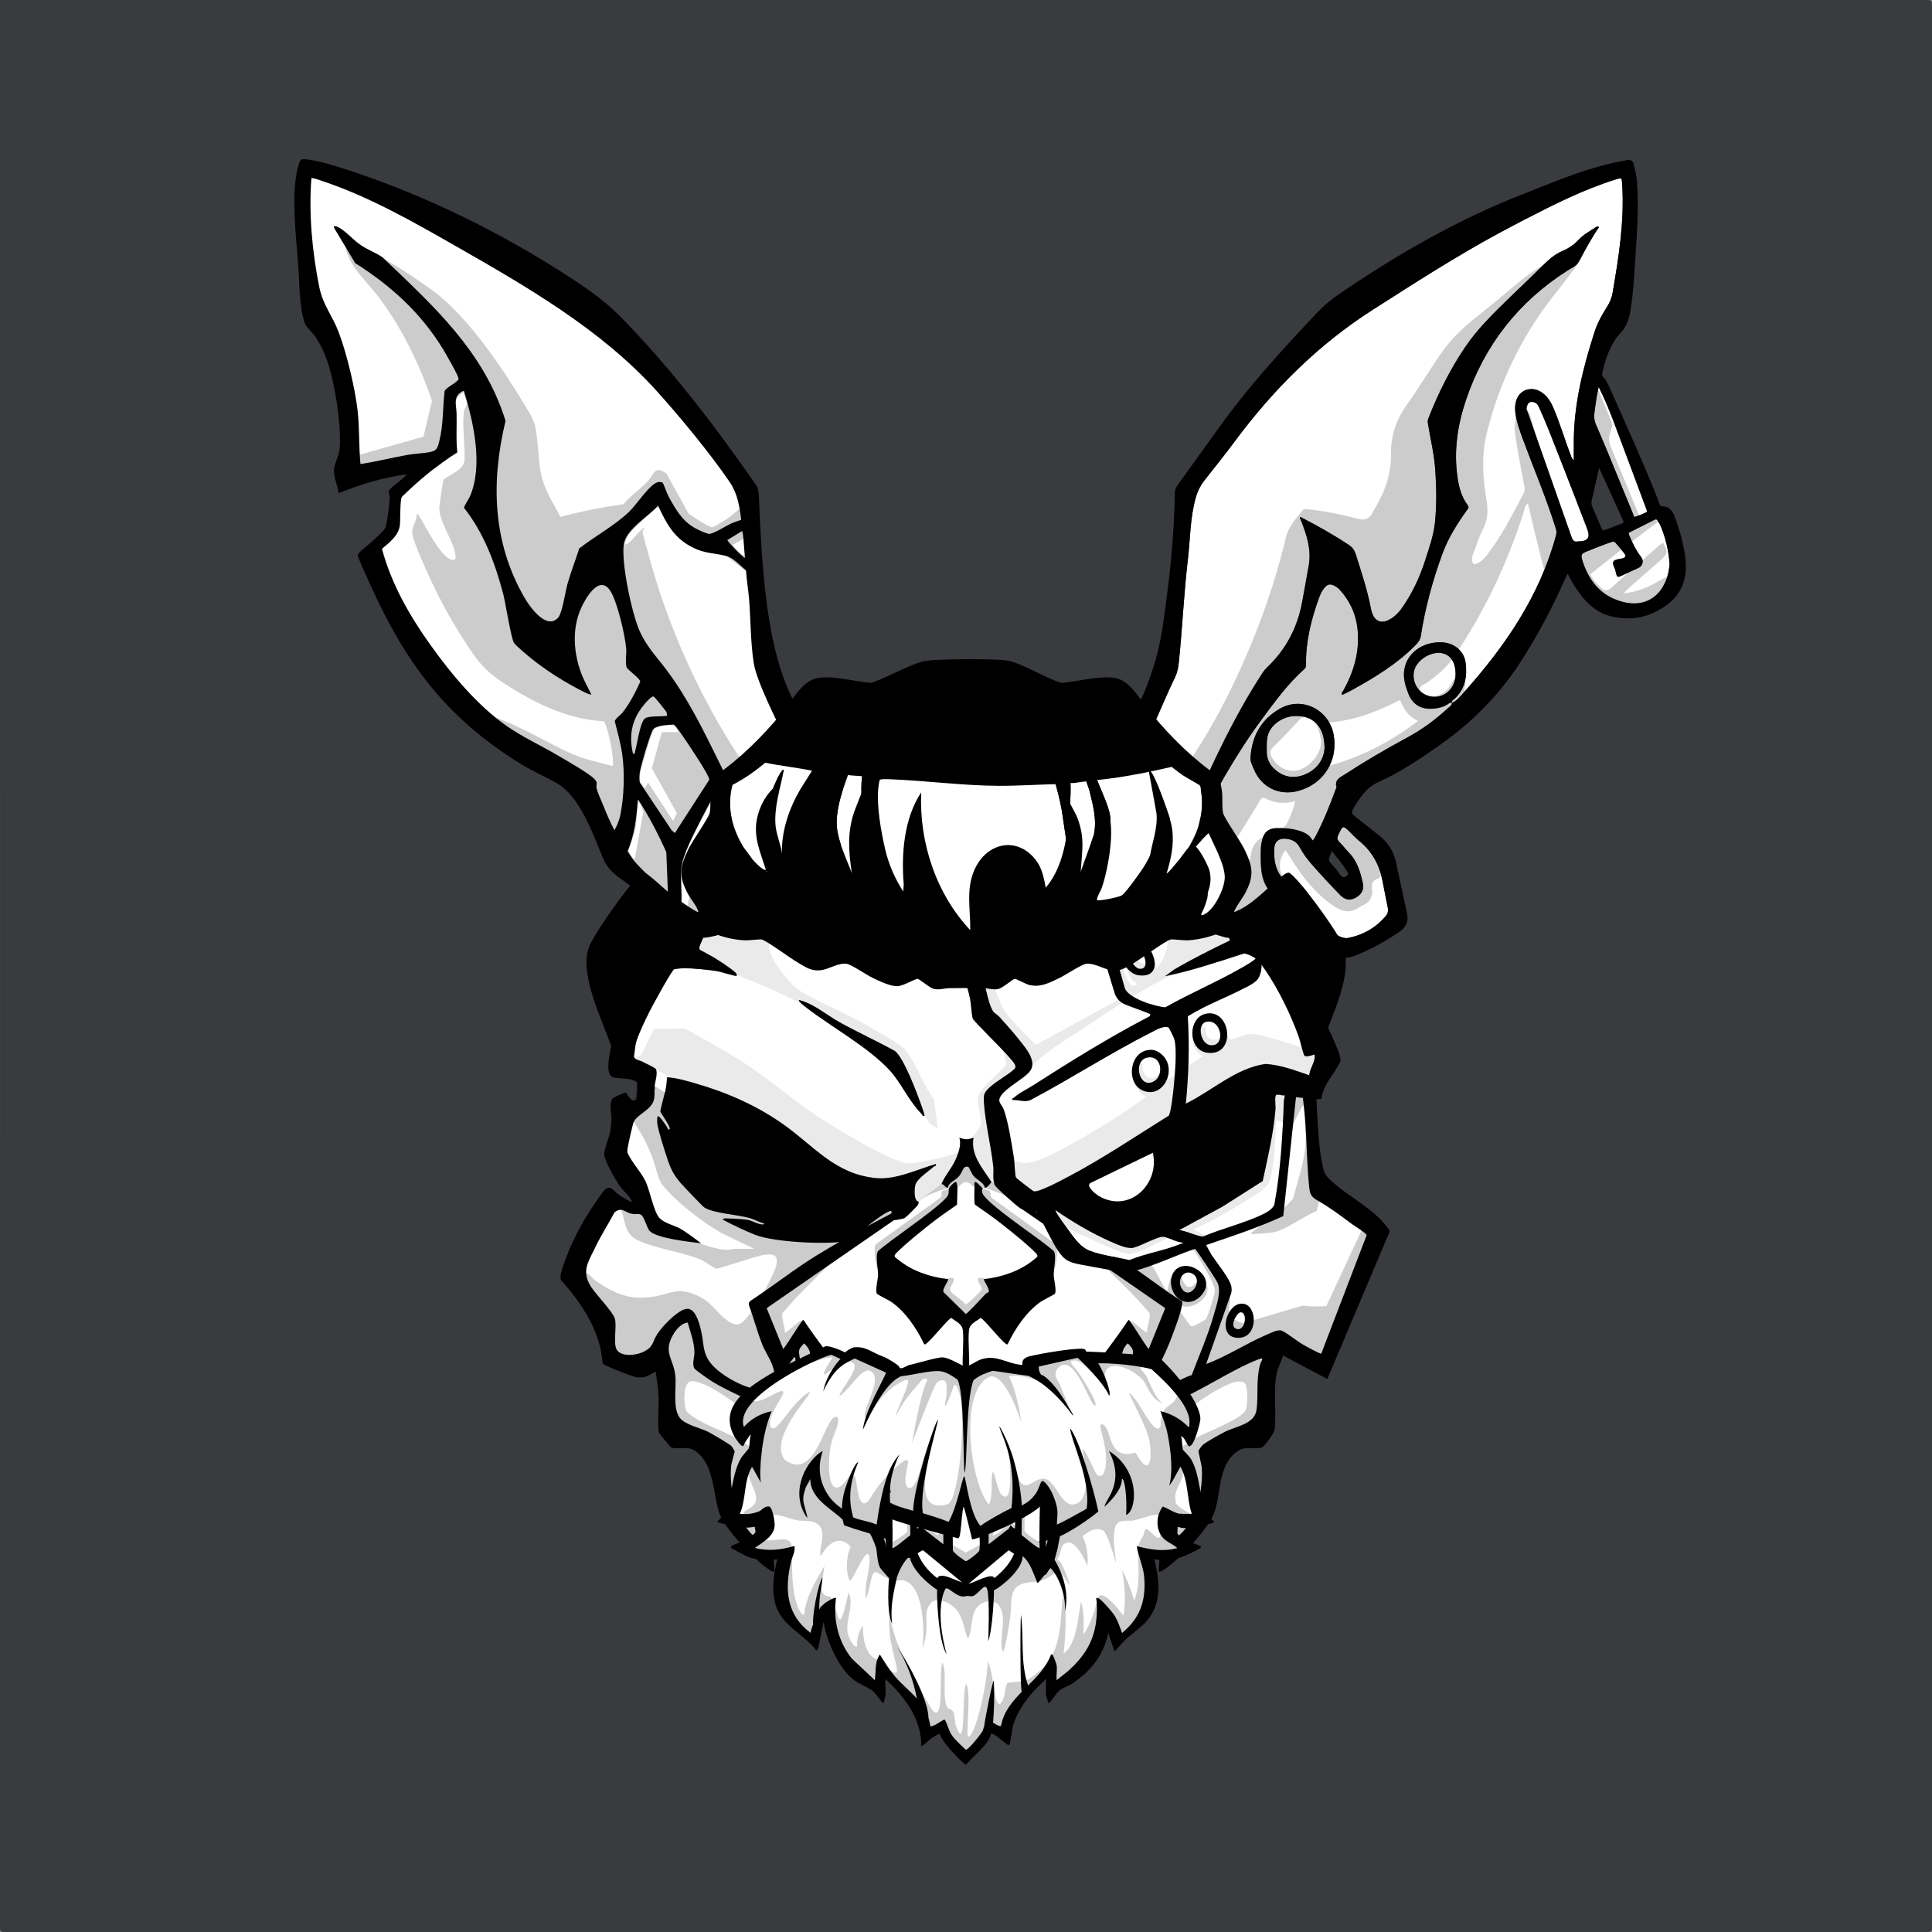 <?xml version="1.0" encoding="UTF-8"?>
<svg xmlns="http://www.w3.org/2000/svg" viewBox="0 0 2048 2048">
<rect x="0" y="0" width="2048" height="2048" fill="#808080" stroke="none"/>
<style>
  .outline { fill: #000000; }
  .fill { fill: #ffffff; }
  .shading { fill: #aaaaaa; opacity: 0.5; }
</style>


<g class="background">
  </g><g class="background"><path id="color-gray" d="M2048,4.6v2038.8c0,3.8-.8,4.6-4.6,4.6H4.6c-3.8,0-4.6-.8-4.6-4.6C.1,1362.3,0,681.2,0,0h2043.4c3.8,0,4.6.8,4.6,4.6Z" style="fill: #3a3b3f" class="color" fill="#3a3b3f"/></g><g class="background">
</g>
<g class="trait-group" data-category="jaw"><path id="fill-jaw" fill="#fff" d="m1382.8 1128.2 12.4 130.2 60.9 48.3-49.6 133.4c-1 1.4-2.4 1.1-3.9.9-13.9-1-32.8-8.5-47.4-10.7-1.8-.3-3.5-.4-5.2-.3 1.2 4.7-1.2 7.6-2.1 11.4-4.9 22.2-7.7 45-12.1 67.4l-57.2 29.3-1.4 1.6c-1.1 12 1.6 23.9.9 35.9-.3 5-1.3 14.9-2.3 19.7-.6 2.8-13.7 32.2-15 33.5s-16.1 8.9-16.7 8.3l-9.5-50-51 52c-7.7 5.7-20.7 9.3-27.5 15.5-14 12.7-24.7 36.5-41.4 47.6-5.5 3.6-58.7 25.2-65.4 26.6-2.4.5-46.7.7-49.3.2-6.2-1.1-59.9-22.7-65.6-26.3-14-8.8-29.1-36.3-42-48-6.7-6.1-19.9-9.6-27.5-15.4l-51-52-9.6 48.4c-.6.9-.9 1.7-2.2 1.5-.8 0-13.8-7.6-14.4-8.2-1.4-1.4-15.6-32.9-16-35.5l-.7-54.3-58.2-30.3-12.3-69.7c-16.4-1.1-33.5 3.9-49.5-1l-37.3-85.8c-.7-3.4 4-13 5.6-16.9 8-19 17.8-37.3 25.7-56.3 9.2-2.5 21.3 1.1 29.9-5.1 4-2.8-.2-18.8 0-23.9l-19-32.1-.3-2.2 27.6-63.5c1.4-9.9-3.2-21.4-1.1-31.1 1.3-6.2 9.7-21.7 13.2-27.9 54.6-98.4 184.4-157.8 290.2-180.8 48.2-10.5 90.3.5 136.5 15.4 98 31.8 198 94.6 250.7 185.3 3.2 5.5 3.8 13.3 10.7 14.8h-.7Z" class="fill" data-original-prefix="fill"/></g><g class="trait-group" data-category="jaw"><path id="fill-jaw1" fill="#fff" d="M1265.7 1351.3c9.2 7.7-4.5 25.9-12.2 15.7s2.9-23.4 12.2-15.7" class="fill" data-name="fill-jaw" data-original-prefix="fill"/></g><g class="trait-group" data-category="jaw"><path id="fill-jaw2" fill="#fff" d="M1314.6 1391.2c7.8-1.5 6.2 19.1-2.9 17.7-9.8-1.5-.6-17 2.9-17.7" class="fill" data-name="fill-jaw" data-original-prefix="fill"/></g><g class="trait-group" data-category="jaw"><path id="outline-shading-jaw" fill="#000" d="M1377.3 1124.7c2.2 2.7 13.8 4 14.5 10l8.4 112.6c17.4 18.9 36.8 35.9 56.4 52.6l1.5 3.6-51 135.8c-1 1.6-3.7 1.7-5.4 1.6-14.4-.9-32.2-8.4-47.3-8.9-1.8 0-3.2-.2-4.4 1.3l-14.4 75.6-59.4 30.1c.4 11 2.6 23.6 2 34.5-.3 5.7-1.3 15.4-2.1 20.9-.5 3.1-13.4 31.4-15.4 33.6-3 3.2-11.6 6.2-15.5 9l-12-46.4-2.4-.6-46.1 47.9c-7.8 6.2-20 9.3-27.5 15.5-14.2 11.7-24.4 36.1-41.5 47.5-6.8 4.6-52.9 25.2-60.4 26.6-9.5 1.7-52.8 1.8-62.3.2-7.6-1.3-48.1-19.8-56.6-24.4-16.2-8.6-30.7-38.5-45.1-49.9-7.1-5.7-18.8-9.3-26.5-14.5l-48-49-8.5 47c-1.4 1.2-18.5-6.9-20.5-9-1.7-1.8-15-30.8-15.4-33.6-.7-4.4-.9-13-1.1-17.9-.5-12.2.6-24.4.5-36.6-18.8-11.7-39.4-20.3-58.6-31.4l-13.1-67.4-46.4.9-36.3-91.7-.2-2.3c6.7.3 9.7 6.8 15.7 10.8 19.1 12.8 34.2 19.3 57.7 16.1 20.6-2.8 26.4-11.2 48-1.7 16.1 7.1 19.4 16.7 31.2 25.8 13.2 10.2 17.5 3.6 25.9-7.1 6.9-8.8 25.8-41.6 27.4-51.6 1.7-10.7-3.8-11.2-13-10-8.6 1.1-48.4 15.1-51 14.6-1.7-.4-12.3-7.9-16.5-9.6-20.3-8.4-48.8-11.8-67.2-20.8-14.3-6.9-12.2-21.7-18-34.5l21.5-4.1c1.9.3 10.9 13 13.5 15.6 13.7 13.8 58.3 32.8 77.6 33.5 3.4 0 6-1 8.9-1.1h20.5l-34.7-16.8c-19.1-10.8-48.2-33.1-61.8-50.2-6.2-7.7-7.1-18.3-10.5-27.5-6-16.6-14.4-32-25-46 1.3-9 6.5-19.6 7.8-28.2 2.8-19.1 3.8-27.8 12.1-45.9 49-107.6 188.2-173.2 298.2-196.8 27.9-6 50-5.8 77.9 0 118 24.3 244.7 92.5 307.8 198.2 1.9 3.1 5.2 12.6 6.5 14h-.4ZM1326 1307c15.3-11.2 31.9-21.8 44.5-36 6.1-22.7 14.6-45.7 13.5-69.6l-2.1-29.5c-1.4.2-1.9 1.8-2.5 2.9-16.8 30.8-29.1 66.4-47 97l-62.3 38.7.4 3.3c5.9 15.3 32.8 49 33.4 63.6.2 4.3-2.2 10.7-.7 15.7 1.1 3.6 11 9.8 15.2 9.4l62.4-18.5c8.3 1.2 16.7.9 25.1.6l36.7-78.8.3-3.3c-14.1-10.8-29-21.4-44.3-30.7l-2.8 11.8c-13.3 5.6-27.2 16.2-40.4 21.1-6.7 2.5-16.4 2.8-23.8 3.2-1.2 0-5.6.7-5.5-1Zm-248 20c-5.1-10.6-9.9-23.3-16.6-32.9-6.5-9.4-23.8-30.4-31.9-38.1-4.2-4-7-3.9-11.1 0-7.7 7.4-27 30.2-32.9 39.1s-10.5 22.1-15.6 31.9zm200.7 70.7c1.4-1.6 8.8-25.5 9.1-28.5.4-4.4-3.5-11.7-5.6-15.9-3.8-7.3-18.5-32.7-23.6-37.4-5.7-5.3-8-1-14 1.1-11.8 4-23.6 7.8-35.5 11.5-1.3 1.1-1.1 1 0 2 3 2.6 6.7 4.5 9.4 7.6 6.8 8.1 12.2 22 18.6 30.9l3.1-12.4c.8-3.8 7.7-7.4 10.8-5.4 1.2.8 3.6 11.4 7.9 12.7 6.1 1.8 8.2-5 11-5.7 4.2-1 10.3 3.7 10.1 8.1-.5 11.3-14.6 20.3-25.1 18.6-1.1-.2-10.1-4.8-8.7-1.3 3.1 2.8 14.4 21.8 16.7 22.4 2 .5 14.5-6.5 16-8.2h-.2Zm-550.4 99c1.6 2 8.2 6.3 10.7 7.8 14.8 8.8 31.7 13.8 46.9 23.1 16.8 10.2 40.2 33.1 59.6 33.5 2.3 0 8.7-1.2 9.4-3.7.8-2.7-13.5-27.5-16.4-30.3-7.3-7.2-27.5-17.2-37.2-23.8-15.2-10.3-50.3-39.1-67.9-39.2-10.5 0-8.7 28.1-5.1 32.7Zm591.4-30.4c-6.1-6-24 4-30.4 7.6-16.3 9.1-30.8 21.3-46.2 31.8-9.3 6.4-25.4 13.9-33.1 20.9-3.1 2.8-16.2 24.5-16.9 28.2-1.1 5.3 6.2 6.5 10.3 6.3 16.8-1 25.6-11.2 38.2-19.8 8.3-5.7 17.3-12.1 26-17 11.7-6.6 47.1-19.2 52.7-29.3 2.4-4.3 2.8-25.2-.7-28.6ZM1126 1664c-12-2.7-20.7 6.6-31.6 7.9-5.7.7-12.2-1.2-16.6-.7-7.1.8-22.9 12.1-31.2 14.9-14.8 4.9-30.2 4.7-45.1 0-8.8-2.8-23.9-14.1-31.2-14.9-4.4-.5-10.9 1.4-16.6.7-11-1.3-19.9-11-31.6-7.4 0 7 23.7 23.4 30 27 12.5 7.1 59.7 26.8 72.5 26.6s59.8-19.7 72.2-26.9c3-1.8 33.6-23.3 29.3-27.2z" class="outline" data-original-prefix="shading" opacity=".2"/></g><g class="trait-group" data-category="jaw"><path id="outline-jaw" fill="#000" d="M1378 1122c.3-3.9.6-9.1 5.7-9.8 7.8-1.2 8.7 12 9.3 17.3 3.8 33.8 2.1 69.1 8.3 102.7 2.2 11.9 3.2 13.8 12.3 21.7 14.8 13 33.2 22.8 47.5 36.5 2.6 2.5 11.8 12.2 12 15.1l-66.1 156.3-46.9-24.9c-1.8 6.1-5.4 12.6-6.7 18.8-4.1 19.2 0 41.1-2.2 59.8-.4 3.4-10.5 17.5-13.3 18.7-6.4 3-16.2-1.8-24.7 3.3-23.8 14.4-17.9 48.6-27.2 68.8-7.8 17-37 48.2-52.9 58.1-1.6 1-2.9 1.9-4.9 1.6 1.1-14.8 3.1-34.9-3.9-48.6-.4-.8-.4-3.2-2.1-1.4-.7.7-3.6 13.8-6.6 17.9-5.8 7.9-20.7 8.9-29.4 12.6-16.7 7-14.3 32.7-27.7 43.3-19.3 15.2-61.2 32-85.1 38.9-10.8 3.1-38.9 11.3-48.7 11.3-15 0-63.4-15.1-78.8-21.2-11.1-4.4-55.3-26-60.6-34.4-6.9-11.1-8.5-31.6-21.5-37.6-14.5-6.6-26.4-2.4-33.9-20.1-1.1-2.5-2.5-10.3-2.8-10.7-1.3-1.6-1.8.4-2.2 1.3-6.9 12.5-5 34.9-3.8 48.7-2 .3-3.3-.6-4.9-1.6-15.7-9.8-48.9-44.4-54.2-61.8-6.2-20.6-5.3-52.1-25.9-65.1-8.2-5.2-18.3-.3-24.7-3.3-.9-.4-12.2-14.2-12.7-15.3-2.1-5.2-.2-29.6-.5-37.4-.4-9.1-2-18.5-3-27.5-4 1.6-7.6 4.7-11.9 5.6-2.8.6-5.6.7-8.5.3-4.7-.6-27.4-9.9-32.6-12.4-1.3-.7-2.7-1.2-3.5-2.5-2-33.7-22.2-63.7-44-88-2-4.4 2.1-14.5 3.7-19.2 6.2-17.8 15.6-36.4 25.7-52.3 3.2-5.1 14.2-22 17.9-25.1 5.5-4.4 9.8 3.3 14.6 6.6 1.6 1.1 12.7 7.8 13.5 7-2.9-7.2-9.4-11-13.8-17.7-4-6-15.9-26.4-15.8-32.6s5.4-17.7 6.5-25.3c.5-3 1.1-8.8 1.2-11.8.2-6.5-3-17.5 1.3-22.2 1.2-1.4 12.8-6.5 14.1-6.2.9.2 5 11.2 10.5 7.8 2.3-1.4 1-34.7 0-39.9.3-.3 7.6 1.8 8 2 1.8 1.1 7 8.1 9.8 9.7.5 8.4 3.4 20.7 1.1 28.7-2.8 10.1-17.5 14.8-21.2 22.8-1.2 2.6-6.4 25.9-6.7 29.3 0 1.2-.2 2.4.2 3.7 4.8 10.3 13.7 19.4 18.7 29.3s9 33.8 15.5 40c5.3 5.1 14.5 7.1 21 10.5 7.5 4.1 15.7 10.7 22.7 15.8-11.3-1.3-47.2-5.2-54.5-13-3.3-3.6-5.7-15.7-9.6-17.4-2.6-1.2-6.2-.2-9.2-.8-7-1.2-10.7-7.9-18.5-1.5-6.6 12.5-14.3 24.3-20.4 37.1-7.4 15.4-14.8 25.1-4.8 41.2 5.3 8.6 23.3 26.7 25.6 34.4 2.5 8.6-2.7 28 2.9 34.1 6 6.6 20.6 4.5 27.8.8 10.6-5.4 8.7-9.9 14.3-18.7 5.2-8.2 19.7-23.1 28.9-26.2s13.4 8.6 15.6 15.5c7.3 23.8-.2 34 22.5 51.5 11.6 8.9 33.3 20.1 47.8 17.9 8.5-1.2 21.1-6.6 27.2-12.8 7.2-7.5 8.8-24.6 24-14 15.8 11 30.3 30.1 46.6 41.4 20.5 14.3 77.5 32.5 102.5 34.6 37 3 105.5-17.1 134.5-40.5 11.5-9.3 21.6-20.6 33-30 4-3.3 11.6-11.3 17-8 .7.5 7.5 12.5 9.2 14.8 3.3 4.7 11.5 16.1 17.4 16.7 7.4.8 31.3-15.5 40.2-17.2 8.1-21.2 17.3-42.1 23.5-64 2.8-9.9 8.4-24.8 3.8-34.3-2.1-4.2-21.3-33.6-24-36-3-2.7-9.6-5-13.5-6.5-3.3-1.2-19.8-5.2-20.5-6-1.5-1.4.4-1.7 1.3-2.2 1.3-.7 11.6-5.7 12.3-5.8 2.6-.4 25.4 6.8 27.4 8.5s8.6 15.3 11 19c5 7.6 19.5 25.4 20.8 33.2.4 2.5.5 4.9-.2 7.3l-26.5 74.9c22.1-8.1 42.1-21.6 63.6-30.8 4.1-1.8 12.4-6.1 16.3-4.6 4.7 1.7 16.6 11.3 22.4 14.6 2.4 1.4 18.7 10.5 19.7 9.8l48.1-125.5c-.2-2.1-12.6-9.7-15.4-11.7-13.3-9.9-23-17.3-37.4-25.6-7.1-4.1-7.5-7.8-8.3-15.7-2.2-22.8-2.4-46.1-4-69-1.5-20.8-6.3-45.1-5-65.5h-.7Zm-649 280c-5.9.4-11.3 6.2-14.4 11.1-12.8 20.4-.6 26.3 1.3 45.5 1.3 13.2-3.2 33.5 4.7 44.3 5.3 7.3 21.6 10.7 30.1 14.9 3.6 1.8 23 13.2 24.8 15.2.4.4 3.3 5.3 3.3 5.6 0 .8-3.5 12.2-3.8 15.8-1.9 24 4.5 52.9 21 71l5 4.5c.9-4.6-1.1-9.2-1.1-13.5 0-12.5 8.2-24.3 10.1-36.5 23.5 5.4 36.4 28.6 51.4 45 11.3 12.4 23.8 14.5 34.1 23.9 6.5 5.9 11.9 15.9 17.5 22.5 14.6 17.4 20.2 23.3 41.3 32.7 29 13 50.6 21 83.2 18.9 16.8-1.1 61.8-19.2 76.4-28.6 16-10.4 26.2-34.2 40.1-45.9 10.6-9 21.7-10.9 32.5-22.5 15.6-16.6 28.5-40.5 52.5-46 .8 9.9 6.9 18.2 8.7 27.8 1.5 7.6.3 13.6.3 21.2 7.8-5.3 15.2-16.8 18.8-25.6 5.4-12.9 8.1-33.2 7.2-46.9-.2-3.4-3.8-17.5-3.5-18.4.6-1.7 3.6-5.7 5.2-6.9 4.5-3.4 17.3-10.6 22.7-13.3 11.7-5.9 31.5-8 33.6-23.4s-.7-31.7 3.8-48.2c1-3.6 5.3-8-1.4-5.4-30.7 11.8-63.4 35.5-93.6 46.4-10.1 3.6-23.8 2.7-32.8 7.2-6.8 3.5-11.5 12.3-16.4 17.6-16.2 17.4-41.8 25.6-65 28-69.4 7-135.6 6.9-205 0-21.7-2.1-46-9.9-62.5-24.5-5.9-5.2-10.7-15.4-19.3-15.2-3.9 0-8.2 3.3-11.2 3.7-5.5.6-22.8-12.9-28.7-16.2-15-8.4-31.4-14.8-46-24-2.8-1.8-16.7-11.4-17.8-13.2-2.8-4.9.2-12 0-17.1 0-10.4-4.3-21.6-7.1-31.5" class="outline" data-original-prefix="outline"/></g><g class="trait-group" data-category="jaw"><path id="outline-jaw1" fill="#000" d="M1253.7 1342.2c12.9-2.4 29.1 10.8 24 24-3.6 9.3-14.2 17-24.2 12.8-15.8-6.5-17-33.6.3-36.8zm12 9.1c-9.3-7.8-20.1 5.1-12.2 15.7s21.4-8 12.2-15.7" class="outline" data-name="outline-jaw" data-original-prefix="outline"/></g><g class="trait-group" data-category="jaw"><path id="outline-jaw2" fill="#000" d="M1313.7 1382.2c20.2-4.4 22.1 39.9-4.2 35.7-17.9-2.8-9.8-32.7 4.2-35.7m.9 9c-3.6.7-12.7 16.2-2.9 17.7 9.1 1.4 10.8-19.2 2.9-17.7" class="outline" data-name="outline-jaw" data-original-prefix="outline"/></g>
<g class="trait-group" data-category="mouth"><path id="fill-mouth-main" fill="#fff" d="M1102 1287c.4.6-2.2 4.3 0 5.5 50.4 27.6 100.7 55.4 145.8 91.1-5.2 15.8-10.4 31.6-16.7 47.1-5.9 14.4-8.3 22.4-12.7 37.3-13 44.8-25.3 89.9-38.3 134.7-3.4 15.6 7.3 31.3 8.8 45.8.5 5.4-1.6 24.6-3.1 29.9-2.4 8.9-12.3 10.5-19.9 15.1-23.1 14.2-44 33.8-68.7 45.3-38.6 17.9-94.7 18.9-134.6 4.9-30.8-10.8-53.7-33.5-80.8-50.2-5.6-3.4-16.3-6.9-18.8-12.2-2.2-4.7-4.6-27.2-4.1-32.9 1.2-14.4 12.1-30.2 8.8-45.8-13.8-47.4-26.5-95.2-40.5-142.5-3.7-12.4-5.6-17.8-10.5-29.5-6.4-15.4-11.4-31.2-16.7-47.1 45.2-35.6 95.4-63.7 145.8-91.1 2.2-1.2-.5-4.8 0-5.5.2-.2 3.4-1.1 4.7-1.9 25.5-15.1 52.3-31 83.7-27.1 24.4 3.1 42.7 15.5 62.9 27.1 1.2.7 4.5 1.7 4.7 1.9h.2Z" class="fill" data-original-prefix="fill"/></g><g class="trait-group" data-category="mouth"><path id="fill-mouth-teeth13" fill="#fff" d="m1042 1510-1.9 71.5c-.9 11.5-1.7 23.4-2.1 34.9-.2 7.7 1.3 20.2 0 27-.5 2.5-12.9 11.6-14.3 11.4-1.2-.2-13.2-8.9-13.7-11.4-.2-44.5-3.3-88.9-4-133.5l17.6 16.9 18.3-16.9Z" class="fill" data-original-prefix="fill"/></g><g class="trait-group" data-category="mouth"><path id="fill-mouth-teeth12" fill="#fff" d="m1000 1637-20-15.5c-1.8-.5-2.8-4.4-3-4.5-.8-.5-3 3.8-5 3-.4-20.5-.2-41.1-1-61.5s-2.9-41.1-2.5-61.4l11-14c3 4.2 18.8 16.6 19.2 20.6.4 3.5-.9 11.2-.8 15.9.8 20.4 1.8 41.5 2.1 61.9.2 18.5-.2 37 0 55.5" class="fill" data-original-prefix="fill"/></g><g class="trait-group" data-category="mouth"><path id="fill-mouth-teeth11" fill="#fff" d="M1076 1620c-2 .8-4.2-3.5-5-3-.2.2-1.2 4.1-3 4.5l-20 15.5c.2-18.5-.3-37 0-55.5.2-20.4 1.3-41.5 2.1-61.9.2-4.7-1.2-12.4-.8-15.9.4-4 16.2-16.4 19.2-20.6 2.1 3.9 9.5 10.8 11 14 1.8 3.8-1.3 28.2-1.5 34.4-.3 9-.7 18.1-1 27-.7 20.5-.6 41.1-1 61.5" class="fill" data-original-prefix="fill"/></g><g class="trait-group" data-category="mouth"><path id="fill-mouth-teeth10" fill="#fff" d="M1114 1651c-3.8-.4-4.7-3.2-5-6.4-1.4-14.4 1.7-35 2.1-50 .6-21.9 0-43.7 2-65.5 3.3.2 4.2 1.9 7.1-.4 6.2-5.1 13.2-22.1 19.9-28.8s2.8-2 3-1.8l-9.1 120.4-20 32.6Z" class="fill" data-original-prefix="fill"/></g><g class="trait-group" data-category="mouth"><path id="fill-mouth-teeth9" fill="#fff" d="M907.7 1499.3c7 6.2 13.8 23.9 20.3 29.2 2.9 2.4 3.8.6 7.1.4 1.5 10.5.6 21 1 31.5.7 20.9 1.5 42 2 63 .2 5.8 4.1 25-2.5 27.4-1.7.6-6.8-10-8.5-11.4l-12.9-21.1c-3.3-40.1-5.6-80.4-9-120.4 0 0 2.2 1 2.7 1.3h-.2Z" class="fill" data-original-prefix="fill"/></g><g class="trait-group" data-category="mouth"><path id="fill-mouth-teeth8" fill="#fff" d="M903 1601c-7.1-6.3-5.5-23.9-18-13l-17-142c10.4 12.2 19 26.1 28 39.5 1.9 38.5 3.8 77.1 7 115.5" class="fill" data-original-prefix="fill"/></g><g class="trait-group" data-category="mouth"><path id="fill-mouth-teeth7" fill="#fff" d="M1163 1588c-12.5-10.9-10.9 6.7-18 13l4-51.5 3.1-63.9c8.9-13.4 17.5-27.3 27.9-39.5l-17 142Z" class="fill" data-original-prefix="fill"/></g><g class="trait-group" data-category="mouth"><path id="fill-mouth-teeth6" fill="#fff" d="M963 1507c-.7 40.2 2 80.1 2 120.3-1.9 1.4-17.9 15-19 13.7.9-38.3-2.3-76.2-2-114.5l15.4-18.6z" class="fill" data-original-prefix="fill"/></g><g class="trait-group" data-category="mouth"><path id="fill-mouth-teeth5" fill="#fff" d="M1102 1641c-1.1 1.3-17.1-12.3-19-13.7.4-22.3.5-44.6 1-66.8 0-2.4 1-4.6 1.1-6.9.3-15.5-.3-31.1 0-46.5l3.6.9 15.4 18.6c.3 38.2-2.9 76.2-2 114.5Z" class="fill" data-original-prefix="fill"/></g><g class="trait-group" data-category="mouth"><path id="fill-mouth-teeth4" fill="#fff" d="M875 1581c-1.5.2-1.3-1.7-1.7-2.8-3-8.8-6.1-18.6-8.6-27.4-10.7-37.7-11.6-78.6-17.8-117.3 0-3.9 3-6.9 5.6-9.5 3.4 3.5 5.8 6.6 6.4 11.6 1.2 10.1 1 21.5 2.1 31.9 3.8 35.2 11.2 72.2 14 107 .2 2.2 0 4.3 0 6.5" class="fill" data-original-prefix="fill"/></g><g class="trait-group" data-category="mouth"><path id="fill-mouth-teeth3" fill="#fff" d="M1172 1580c6.3-40.6 11.8-81.6 16-122.5 1.2-11.5-1.6-25.4 7.5-33.5 2.6 2.6 5.7 5.5 5.6 9.5-7.6 47.5-8 99-26.1 144-.6 1.6-.8 2.9-3 2.5" class="fill" data-original-prefix="fill"/></g><g class="trait-group" data-category="mouth"><path id="fill-mouth-teeth2" fill="#fff" d="m843 1439 4 53-5.7-15.8c-1-7.8-7.5-23.8-4.4-30.8.5-1.1 2.9-4.1 3.8-5.2.6-.7 0-1.9 2.3-1.3Z" class="fill" data-original-prefix="fill"/></g><g class="trait-group" data-category="mouth"><path id="fill-mouth-teeth1" fill="#fff" d="M1207 1439c.3.3 4.7 7.3 4.8 7.7 1.3 4.9-3.4 23.5-5 29.5l-5.7 15.8 4-52.5c0-.9 1.9-.6 2-.5z" class="fill" data-original-prefix="fill"/></g><g class="trait-group" data-category="mouth"><path id="outline-shading-mouth4" fill="#000" d="m900 1319-56.5 57-14 16c-1.9 4.1 3.2 15.8 2.5 21 4.2-1.8 14.7-13.4 18.4-13.1 4 .3 8.8 14.9 10.3 18.8 2.5 6.3 4.5 12.8 6.8 19.2 18.7 24.5 38.6 48.2 57.4 72.6 3.8 5 3.2 9.2 10.1 7 3.2-1 13.7-10.2 17-13 10.5-9 19.8-20 30.5-28.6l41.1 41 41.9-41c13.1 10.8 24.4 24.6 38 35 3.2 2.5 10.4 9 14.5 6.5l61.8-79.2c3.6-6.3 11.7-36.7 16.9-38.2 4.6-1.3 17.3 14.1 19.3 11.9-.8-5.2 4.4-15.8 2.5-20-20.7-25.2-46.1-46.1-68-70-.7-.7-2.7-2-2-3 34.5 16.7 65.1 39.8 96 62 2.5 5.1-7.2 33.5-9.8 40.2-2.7 7.3-6.2 13.8-9.2 20.8-3.2 7.3-3.5 21.2-14.5 14l-8.5 50-2.5 1c-.2-19.8 1.9-39.7 4-59.4-2-4.9-6.9-13.6-8.8-3.8-4 21.5-4.5 48.2-7.4 70.6-3.6 28-8.2 56-12 84-2 14.9-3.3 16.2 1.9 31.4 1.3 3.8 7.2 14.6 7.4 16.7s-6.3 26.7-7.6 29.5c-2.4 5.5-34.3 27-41.2 30.8-23.5 12.8-65.3 23.2-92 27-44.3 6.3-112.7-12.8-149.7-38-4.2-2.9-22.5-15.7-24.1-18.9-1.2-2.3-7.8-28.2-7.7-30.4 0-2.1 7-16.2 8.3-20.7 4-13.7 2.7-13.4.9-26.4-7.5-52.8-15.1-105.5-20.4-158.6-2.2-5.2-7.7 4.9-7.9 7.8 2.1 19.4 4 39 4.1 58.5h-3l-8-51c-11.6 7.2-11.3-6.6-14.5-14-5.7-13.3-11.5-25.2-15.5-39.5-1.5-5.2-6.1-18.6-2.5-22.6 31.2-21.3 60.9-45.2 95.5-60.9zm-34.5 137v1c.7-.3.7-.7 0-1m315.5 1c-3.8 9.4-17.3 19.9-21.1 28.4-3.4 7.8-1.6 20.7-3.9 29.1l-3 60c.6 3 10.1 7.9 13.4 8.4zm-286.2 118.8c-1.8-29.7-2.2-59.6-6.1-89.1-7.3-9.7-14.3-20.1-22.7-28.8l14 125c6 0 10-4.5 14.8-7.2ZM995 1627c-.8-15.5-.4-31.1-1-46.5-.7-20.6-1.2-43.5-3-63.9-.3-3.6-.4-13.4-4.5-13.5-2.5 0-20 10.7-20.5 13.5 2.4 20.6 1.2 41.4 1.9 62 .2 6.2.6 13.8 1.1 19.9s3 12.8 2 19.5l5.4-5c1.5 2.2 17 15.7 18.6 14m82-10c-.8-6.9 1.6-13.7 2.1-20.4 1.1-17.4.3-35.7.9-53.1.3-8.7 2-18.1 2-26.9s-1-2.1-2-3c-2.2-1.8-17.3-10.9-19.3-10.4-2.9.7-3.4 7.6-3.7 10.4-3.3 35.8-2.8 74-4 110 0 1.4 0 2.9-1 4 5.2.7 17.8-14.1 19.5-14.5 2.3-.5 2.5 4.7 5.4 4Zm-146 17c-1.9-32.1-.2-64.4-2-96.5l-26-32.5c2.8 32.1 2.9 64.2 5 96.4 6.9 11.3 14.5 22.3 23 32.5Zm187 0 22-32.5c1.9-32.2 2-64.3 5-96.4l-26 32.5c-2 25.3-.4 50.7-1 76-.2 5.9-1.4 11.5-1 18 0 1.1-.7 2.8 1 2.5Zm-175 2c.8.8 16.4-9.7 17.5-11 .7-.8 1.5-1.4 1.4-2.6-.7-33.9-2.5-67.6-4-101.5-3.4 2.4-16.3 10.2-17 13.5-.2 33.9 0 67.8 2 101.5Zm101-115c-4.9 2.7-10.4 10.7-15.7 11.8-11.9 2.5-16.1-5.4-24.3-11.8 1.3 37.5 2.3 74.9 2 112.5.8 4 14.2 9.4 17.7 12.4 3.7-2.5 17.6-8.6 18.3-12.4-.2-37.6.2-75.1 2-112.5m61 115c1.6-33.8 2.3-67.6 2-101.5-.7-3.7-13.7-10.5-17-13.5-1.8 33.8-3.7 67.5-4 101.5.2 2.9 18.2 14.4 19 13.5m-167.3 18.7c-1 .9-2.6 1.5-4 1.2-3.8-1-23-30.3-27.3-35.8L895 1607c-.4 4.4-1.3 8.8-2.5 13-1.6 5.4-8.4 19.9-8.6 23.5 0 2.9 4.5 19.8 5.8 23.3.7 1.9 1 3.9 2.9 5.1 29 14.8 52.4 35.8 84.2 44.8 31.1 8.9 64.2 8.8 95.2-.2 31.6-9.2 55.5-30.5 84.3-45.4.8-.4.9-1.2 1.2-2 1.2-3 6.7-24.2 6.5-26.5-.3-3.3-5.8-13.4-7.3-17.8-1.8-5.8-3.1-11.8-4.2-17.8-2.2 3.1-5.1 5.6-7.5 8.5-8.8 10.8-17.2 26.4-26.1 35.9-1.6 1.8-3.2 3.6-5.6 4.3l-43.7-28.7c-4.3 3.6-8.6 8.8-13.3 11.7-8.2 5.1-15 6.1-23.4 13.6-2.3 2.1-3 5.8-6.5 6.5-8.1 1.6-7.3-2.8-11.5-6.4-7.2-6.1-10.9-7.5-18.9-11.1-6.3-2.8-12.3-10-17.6-14.4-12.8 7.9-26.2 15.6-38.3 24.5-1.3.9-1.6 2.5-2.3 3.1v.2Z" class="outline" data-original-prefix="shading" opacity=".2"/></g><g class="trait-group" data-category="mouth"><path id="outline-shading-mouth3" fill="#000" d="M1118 1345c-1.5 1.5-1.8-.6-2.3-1.3-1.8-2.3-6.1-7.1-7.1-8.8-1.8-3.2-.9-7.3-2.6-9.4-2-2.4-11.1-9.6-14.1-11.9-17.8-13.8-38.6-25.3-56-40-3.6-5.4 6-7.7 4.1-13.6.4-.4 8.3 1.9 9 2.5 1.9 1.6 0 5.2 2 7l68.4 49.6c2.9 2.8-.3 24.8-1.4 25.9" class="outline" data-original-prefix="shading" opacity=".2"/></g><g class="trait-group" data-category="mouth"><path id="outline-shading-mouth2" fill="#000" d="M1008 1260c-2.1 5.5 7.8 8.5 4.1 13.6l-61.1 43.9c-10.3 7.3-11.1 16.5-18.7 26.2-.5.7-.7 2.7-2.3 1.3-1.1-1-5.1-24.3-1-26.5l68-49c2-1.9 0-5.2 2-7 1-.9 8.7-2.9 9-2.5" class="outline" data-original-prefix="shading" opacity=".2"/></g><g class="trait-group" data-category="mouth"><path id="outline-shading-mouth1" fill="#000" d="M1011 1355c1.1 4.6-4.9 8.9-3.6 13 1.1 3.3 13.8 10.8 16.2 14.9 1.2.2 16.5-14.1 17-15.9 1-3.6-5.2-7.6-3.6-12 6.9-2.5 17.3 6.5 15.8 13.3-.8 3.8-7.8 10.3-10.8 13.2-6 5.9-6.9 4.1-10.8 12.2-1.9 3.9-5.9 3.9-9.8 3.3-5.8-.8-4.3-4.3-6.4-7.6-4.4-6.7-23.9-15.6-19.3-26.2 2.2-4.9 9.7-10.1 15.2-8.2Z" class="outline" data-original-prefix="shading" opacity=".2"/></g><g class="trait-group" data-category="mouth"><path id="outline-mouth" fill="#000" d="M1006 1260c.4-2.1 4.7-6.2 6.5-7 2.2-1 1.8 3.9 2.5 5l-.5 19c-9.8 6.8-19.7 13.6-29 21-10.5 8.4-26.4 21.1-35.5 30.4-3.6 3.7-.7 4.6 2.7 7.3 14.2 11.7 34.2 18.3 52.3 20.2 1.2 1.2-6.6 10.7-4.8 13.8l23.5 23.1c1.5.3 18.4-18.6 21.4-21.5.8-.8 2.6-1.3 2.8-1.6 1.8-3.1-6-12.7-4.8-13.8 18.1-1.9 38.1-8.5 52.3-20.2 3.3-2.8 6.3-3.7 2.7-7.3-9.1-9.4-25-22-35.6-30.4-9.3-7.4-19.2-14.2-29-21-1.1-1.8-.6-15.7-.5-19 0-1.1-.9-6 1.5-5 2.1.9 6.1 6.1 7.5 7-1.8 1-1 3.4-.5 5 3.8 10.3 55.3 44.8 67.4 54.6 1.8 1.5 8 6 8.6 7.4 2.3 5.4-.6 18.1-.5 24.5 0 4.3 3.4 17.4 1.1 20-1 1.1-12.4 6.6-15.3 8.7-15.1 10.7-26.8 28.3-34.7 44.8-1.5.4-1.7-.4-2.5-1-5.2-3.6-23.3-26.5-26.1-26.9-5.3 3.9-11.8 6.3-12.4 13.4-1.2 13 1 27.8 0 41.1l3.1 42.5 34.4-35.1 2.9-.9c13.6 15 26.1 31.3 40.1 46 1.3 1.4 9.3 10.1 10.5 9 3.5-11.2 11.6-21.6 18.2-31.3 19-27.8 40.6-53.8 59.3-81.7.8-.7.7-1.5 1.5-.4 7.1 9.4 13.4 20.9 20.5 30.4l17.6-43.4-157.1-108.6 2-3c36.8 19.5 75.4 39.4 110.9 61.6 21.2 13.3 40.5 29.5 61.9 42.6.6 1.1.2 2.9 0 4.2-.7 7.6-9.9 31.6-13.2 39.9s-7.1 16.1-11 24l-44.5 161.6c.4 12.4 9.3 27.7 9.8 39.7.3 6.8-1.7 25-3.2 31.9-.4 2.2-1.7 6.3-3 8-1.2 1.6-15.8 8.4-19.4 10.6-24.6 15-45.2 35.2-72.5 46.5-40.8 16.9-104 16.8-144.7-.3-27-11.3-47.4-31.4-71.8-46.2-3.6-2.2-18.2-9.1-19.4-10.6-1.3-1.7-2.6-5.8-3-8-1.4-6.9-3.5-25.1-3.2-31.9.6-12.2 9-27.1 9.8-39.7-13.1-46.2-25.7-92.7-39.3-138.8-2.2-7.3-3.2-16.5-5.7-23.3s-7.5-14.1-10.5-21.5c-5.5-13.7-9.1-28.1-14.2-41.9-.3-1.7 0-3.3 1.4-4.4 24.1-15.7 46.6-33.8 71.2-48.8 32.3-19.7 66.7-38.2 100.3-55.2l3 3-157.1 108.6 17.6 43.4c7.1-9.6 13.4-21 20.5-30.4.8-1.1.7-.3 1.5.4 18.8 27.9 40.3 53.9 59.3 81.7 6.6 9.7 14.7 20.2 18.2 31.3 1.2 1.1 9.2-7.6 10.5-9 14-14.6 26.5-30.9 40.1-46l2.9.9 34.4 35.1 3-42.5c-1-13.2 1.2-28.1 0-41.1-.7-7.1-7.1-9.5-12.4-13.4-2.8.5-21 23.4-26.1 26.9-.8.6-1 1.4-2.5 1-7.8-16.5-19.6-34.1-34.7-44.8-3-2.1-14.3-7.5-15.3-8.7-2.3-2.6 1-15.7 1.1-20 0-6.4-2.8-19.1-.5-24.5.6-1.5 6.8-5.9 8.6-7.4 11-9 62.9-44.3 66.1-52.9 1.1-2.8.4-4.5.8-6.7zm-131 321c0-2.1.2-4.3 0-6.5-2.8-34.8-10.2-71.8-14-107-1.1-10.4-.9-21.8-2.1-31.9-.6-5-3-8.1-6.4-11.6-2.6 2.6-5.7 5.5-5.6 9.5 6.2 38.7 7.2 79.6 17.8 117.3 2.5 8.9 5.6 18.7 8.6 27.4.4 1.1.2 3 1.7 2.8m297-1c2.2.4 2.4-1 3-2.5 18.1-45 18.6-96.5 26.1-144 0-3.9-3-6.9-5.6-9.5-9.1 8.1-6.3 22-7.5 33.5-4.2 40.9-9.7 81.9-16 122.5m-329-141c-2.3-.6-1.7.6-2.3 1.3-.9 1.1-3.3 4.1-3.8 5.2-3.1 7 3.3 23 4.4 30.8l5.7 15.8-4-53Zm364 0s-2.1-.4-2 .5l-4 52.5 5.7-15.8c1.6-5.9 6.4-24.5 5-29.5 0-.4-4.4-7.4-4.8-7.7zm-304 162c-3.2-38.4-5.1-76.9-7-115.5-8.9-13.4-17.5-27.3-28-39.5l17 142c12.5-10.9 10.9 6.7 18 13m260-13 17-142c-10.4 12.2-19 26.1-27.9 39.5l-3.1 63.9-4 51.5c7.1-6.3 5.5-23.9 18-13Zm-163 49c-.2-18.5.3-37 0-55.5-.2-20.4-1.3-41.5-2.1-61.9-.2-4.7 1.2-12.4.8-15.9-.5-4-16.2-16.4-19.2-20.6l-11 14c-.3 20.3 1.8 41.1 2.5 61.4s.6 41.1 1 61.5c2 .8 4.2-3.5 5-3 .2.2 1.2 4.1 3 4.5zm76-17c.4-20.5.2-41.1 1-61.5.3-8.9.7-18 1-27 .2-6.2 3.3-30.6 1.5-34.4-1.5-3.2-8.9-10.1-11-14-3 4.2-18.8 16.6-19.2 20.6-.4 3.5.9 11.2.8 15.9-.8 20.4-1.8 41.5-2.1 61.9-.2 18.5.2 37 0 55.5l20-15.5c1.8-.5 2.8-4.4 3-4.5.8-.5 3 3.8 5 3m-168.3-120.7c-.4-.4-2.6-1.5-2.7-1.3 3.4 40.1 5.8 80.3 9 120.4l12.9 21.1c1.7 1.4 6.8 12.1 8.5 11.4 6.6-2.4 2.7-21.7 2.5-27.4-.5-21-1.3-42.1-2-63-.4-10.5.5-21.1-1-31.5-3.3.2-4.2 1.9-7.1-.4-6.5-5.3-13.2-23-20.3-29.2h.2ZM1114 1651l20-32.6 9.1-120.4c-.2-.3-2.5 1.3-3 1.8-6.8 6.7-13.7 23.7-19.9 28.8-2.9 2.4-3.8.6-7.1.4-1.9 21.8-1.3 43.7-2 65.5-.4 15-3.5 35.6-2.1 50 .3 3.2 1.2 6 5 6.4Zm-151-144-3.6.9-15.4 18.6c-.3 38.2 2.9 76.2 2 114.5 1.1 1.3 17.1-12.3 19-13.7 0-40.2-2.7-80.1-2-120.3m139 134c-.9-38.3 2.3-76.2 2-114.5l-15.4-18.6-3.6-.9c-.3 15.5.4 31 0 46.5 0 2.4-1 4.6-1.1 6.9-.5 22.3-.6 44.6-1 66.8 1.9 1.4 17.9 15 19 13.7Zm-60-131-18.3 16.9-17.6-16.9c.7 44.6 3.8 88.9 4 133.5.4 2.5 12.5 11.2 13.7 11.4 1.4.2 13.8-8.9 14.3-11.4 1.3-6.8-.3-19.3 0-27 .4-11.5 1.2-23.4 2.1-34.9l1.9-71.5h-.1Zm-112.9 165.9-39.6-64.9c-2.7 4.3-15.7 16.7-16.5 20.5-.5 2.3 0 6.3 0 8.8.5 6.2 3.4 24.2 5.1 29.9 2.2 7.3 14 10.2 20.1 13.9 44.8 27.9 79.7 46.3 135.2 43.8 47.1-2.2 77.9-20 116.2-43.8 6.1-3.8 17.8-6.6 20.1-13.9 1.7-5.7 4.6-23.7 5.1-29.9.2-2.5.6-6.5 0-8.8-.7-3.8-13.8-16.2-16.5-20.5l-40.1 65.1-48.9-32.8-45.1 37.7-45.8-37.7c-6.8 2.2-46.8 34.1-49.4 32.6Z" data-original-prefix="outline" class="outline"/></g>
<g class="trait-group" data-category="eyes"><defs/></g><g class="trait-group" data-category="eyes"><g id="fill-eyes" class="fill" fill="#FFFFFF"><path id="fill-eyes1" d="m1054 1254-3-1c-9.1-14.2-22.5-28.8-19-47-6.2 2.2-8.8 2.2-15 0 2.1 7.1-.6 14.6-3.2 21.3-4.2 10.6-11.3 17.3-15.8 27.7-1 2.4-21.3 14.4-24 19-5.7-.5-4.6-14.6-3.5-18 1.9-6.5 14.5-14.8 19.7-19.3 1-.8 2.5 0 1.9-2.6-19.9 5.8-42.2 16.9-63.4 14.9-44-4.3-65.6-34.1-99.3-57.7-29.2-20.4-60.3-33.7-94.5-43.4-9.1-2.6-18.3-5.3-27.8-5.7 0 5.4-1 10.7-2 16l-11-7c.7-4.8 3.5-13.8 1.5-18-.8-1.7-11.6-6.7-14.2-7.8-2.8-1.3-9.1-2.1-9.3-5.6 1.1-6 .9-11.1 2.9-17.1 2.7-8.4 9.1-21.6 13.2-29.8 2.6-5.3 24-44.7 26.5-45.5 1.2-.4 10-1.2 11.8-1.2 8.8 0 25.1 1.7 34 3.1 3.3.5 19.8 5.8 20.5 5s-.2-2.5-1-3.4c-1.5-1.7-7.4-5.7-9.6-7.4-8.7-6.3-18.9-11.6-28.3-16.7-2.1-2.2 1.8-10 3.2-12.9 12.3-27 67.2-72.8 92.9-89.1 39.3-24.7 117-56.6 163.5-52.6 9 .8 8.5 1.7 10.2 9.8 10.6 53 3.3 103.7 7.3 155.7 1 12.7 6.9 28.2 9.5 41.5 1.2 6.3 1.2 14.7 2.7 20.3.8 2.7 33.2 34.3 38.8 41.2 2.7 3.5 9 8.9 5.4 12.3-7 6.6-18.9 12.6-26.4 19.6-5.5 5.1-6.4 7.2-6 15 1.3 22.1 7.6 46.6 10 69 .6 5.8-.8 11.8 1 17.5h-.2Zm-74-71c.6-.7-2.6-9.6-3.2-11.2-4.5-12.4-18.8-50.9-28.2-57.8-19.4-10.7-39.9-20-59.2-30.8-14-7.9-26.5-19-42.3-23.2-1.4 1.4 6.9 7.5 8.1 8.4 27 20.7 64.8 41.2 87.9 66.1 11.7 12.6 20.2 32.4 33.8 46.2 1 1 1 2.8 3.2 2.3Zm13.5 50v1c.7-.3.7-.7 0-1" class="fill" fill="#FFFFFF"/><path id="fill-eyes2" d="M1219 1075c.7.9-.6 2.5-1.7 2.8-42.2 21.9-82.5 46.9-122.4 72.6-7.2 4.7-14 7.4-20.6 13.3-.7.6-1.9 0-1.3 2.3 6.3-.4 12.5 2.6 18.7.2 42.8-22.6 85.2-50 128.2-71.8 5.4-2.8 12.1-7.1 18.3-5.5.7.2 5.7 10.6 6.2 12 3.4 10.8.7 39.2-.5 51.5-.5 5.2-2.8 27.3-5.3 30.2-35.1 21.9-70.1 45.5-106.7 64.8-6.2 3.2-31.2 16.8-36.3 15.3-1.1-.3-18.2-13.5-18.8-14.5-1.3-2.2-1.5-15.3-2.1-19.6-2.1-14.3-6.2-39.9-11.1-52.9-2.1-5.6-7.2-7.6-2.8-14.3 6.1-9.2 23.8-17.4 30.4-25.6 9-11.1-5.5-26.6-12.5-35.4-6.1-7.7-13-15.1-19.5-22.5-1.7-1.9-5.8-4.6-6.6-5.7-7-10.5-9.2-38.8-16.7-51-2-45.9-2.3-92-6.2-137.8-.9-10-3.6-21.4-4-31-.2-5.5 4.8-5.1 9.5-5.5 7.5-.6 18.4.3 26 1 8.6.8 49.3 7.1 54 12 2.2 2.4 10.4 23.9 12.3 28.7 21.1 53.7 37.4 110.5 54.3 165.6 2.1 4.4 4.3 7 8.6 9.4s27.4 10 28.3 11.2zm-82.7-74.3c14.5 14.5 30.6-9.6 16.7-24.2-15-15.8-31.6 9.3-16.7 24.2m80.4 112.5c-19.9 3.2-22.9 35.3-5.3 42.8 22.2 9.5 37.6-23.8 19.6-38.6-4.6-3.8-8.2-5.2-14.3-4.2" class="fill" fill="#FFFFFF"/><path id="fill-eyes3" d="M1304 997c-19.9 9.6-39.8 19.5-58.9 30.6l-10.1 7.4c33.3-6.7 65.4-18.5 97.7-28.8l5.3.3c13.2 25.4 27.6 50.3 39.8 76.2 4 8.4 14 27.4 15.7 35.4 1.5 7-5.3 14.7-5.5 22-15.1-5.3-30.3-11-46.5-12.1-31.4 4.4-56.7 28.5-84.5 42.1 3.1-30.5 4-61.7 2.1-92.3.3-1 13.6-8 15.9-9.2 12-6.4 49.8-21.7 56.9-29.1 5.5-5.7 6.8-17.4 3.6-24.4-2-4.4-3.5.5-5.2 2-3.5 2.9-8.6 5.9-12.6 8.2-26.4 15.2-55.8 27.5-82.4 42.7-11-.9-38.1-9.2-42.8-19.8-17.9-62.1-32.6-125.8-62.5-183.5 17.6 4.7 34.7 13.6 50.7 22.3 38.6 21.1 80.5 54.4 109.3 87.7 5.7 6.5 11.3 14.2 14 22.5zm-107.3-.8c-18.3 3.8-6.9 35.8 10.8 37.8s19.9-11.1 13.3-24.3c-4.6-9.4-13.2-15.7-24.1-13.4Zm84.1 78c-22 1.8-22.5 38.8-1.2 41.7 30.4 4.2 25.9-43.7 1.2-41.7" class="fill" fill="#FFFFFF"/><path id="fill-eyes4" d="M1362 1161c0 2.2-1 4.2-1 6.4-1.2 35.4-3.5 74.2-10 109-.8 4-6.8 7.9-10.3 9.7-19.6 10.1-45 15.8-65.4 24.6-8.4-.8-16.6-5.6-25.2-6.8l45.7-24.8 42.8-27.2c5.3-24.3 11.5-50.7 13.5-75.5.3-4.2-.8-11.5.2-14.8.9-3 7.2.4 9.8-.7Z" class="fill" fill="#FFFFFF"/><path id="fill-eyes5" d="M1222 1222c7.7 33.2-25.2 64.8-57.3 45.8-3.4-2-13.9-10.2-9.1-13.7l66.3-32.1Z" class="fill" fill="#FFFFFF"/><path id="fill-eyes6" d="M1254 1317c.3 1.4-1 1.1-2 1.5-17.2 7.2-37.3 10.2-54.7 17.3-13.6-3.2-29.5-4.9-42.5-10-10.8-4.3-18.9-17.1-25.5-26.5-1.5-2.1-11.2-15.1-10.2-16.3 18.1 12.5 38.1 24.4 58.3 33.2 6.4 2.8 17.1 8 24 6.6 7.6-1.8 24.6-11.4 31.3-11.7 5.5-.2 15 6.6 21.4 6h-.1Z" class="fill" fill="#FFFFFF"/><path id="fill-eyes7" d="M1215.7 1121.2c15.9-3.7 18.7 19.1 7.2 25.2-15.7 8.3-22.2-21.8-7.2-25.2" class="fill" fill="#FFFFFF"/><path id="fill-eyes8" d="M1142.7 979.2c10.6-2.2 13 20.8.6 16-8.1-3.1-8.9-14.3-.6-16" class="fill" fill="#FFFFFF"/><path id="fill-eyes9" d="M1278.7 1083.2c16.1-3.6 21.2 26.1 4.8 24.8-11-.8-15.1-22.5-4.8-24.8" class="fill" fill="#FFFFFF"/><path id="fill-eyes10" d="M1209.7 1009.3c5 5 8.1 19.1-2.1 17.7-5.7-.8-14.5-16-10.1-20 3-2.7 9.6-.2 12.2 2.4Z" class="fill" fill="#FFFFFF"/></g></g><g class="trait-group" data-category="eyes"><g id="shading-eyes" class="shading" fill="#AAAAAA" style="opacity: 0.5"><path id="shading-eyes1" d="M1031 842c6 39.3 9.9 78.9 13 118.5 1.7 21.2.3 49.7 4.2 69.8 1 5.1 13.1 35.5 15.9 40.1 4.2 6.8 17.3 20.4 23.3 26.7 3.4 3.6 7.1 6.9 10.5 10.6l87-47.6c-11.8-42.8-21.5-86.3-34.7-128.8-3.8-12.4-7.7-26.7-12.5-38.5-2.2-5.3-11.8-20.8-10.6-25 1.4-4.8 7.8-4 11.6-3 6.9 1.8 23.3 10 30.5 13.5 59.3 28.6 111.6 70.3 150.6 123.4.4 1.6-1.3 2-2.3 2.6-16.3 10.7-39.9 15.3-57.9 22-37.4 14-80.1 43.1-113.7 65.3-13.9 9.2-31.8 20.1-44.1 30.9-12.8 11.2-23.3 25.8-37.5 36.5-1.9 1.5-6.7 2.9-7.3 4.7-1.8 5.3 1.2 12.1 1.7 16.9 1.6 16 2.5 32.2 6.1 47.9 1.3 1.3 19.8 4.4 22.6 4.5 15.6.3 62.5-28 77.8-37.2 17.1-10.3 33.8-21.2 49.7-33.3-8.3-4.4-13.7-13.2-13.6-22.8 0-3.6 1.4-14.1 6.1-13.7s3 5.4 4 8.1c6.4 16.8 15.5 5.7 24.9-1 6.3 3-2.7 9.4 3 10.9l35.6-24.4c-9.6-5.5-13.2-17.8-8.7-27.7 2.1-4.7 8.6-9.8 8.8-2.8l3-1c-.8 5.4.7 12.4 6.7 13.8 9.4 2.1 11.9-6.7 12.8-6.8 4.2-.7 4 6.3 7.1 6.9 1.2.2 14.5-5.1 18.1-5.6 9.6-1.3 20.7 2.9 30 5.5 20.3 5.7 40.1 13.2 60.2 19.3-5.9 7.6-12.8 14.2-19 21.5-2 2.4-10.3 14.9-11.2 15.4-.6.3-11.6-3-13.9.8-1 1.7-2.6 15.6-2.9 18.8-1.2 11.3 3 13.7-13 10.5-1.5 19.9-1.2 45.2-7.3 64.2-2.4 7.6-15.3 14.4-22.2 18.8-16.6 10.7-35.3 21.2-53.2 29.9-2.4 1.2-6.8 1-3.1 3.4 1.1.7 14 6.1 12.7 7.8-4.8.6-9.7 4.9-14.5 4.8-6.6 0-15.1-5.6-21.8-6.7-13.2 4.5-28 14.3-41.2 17.9-3.1.8-4.5 1.3-7.8.7-8.5-1.4-31.4-12.5-40.4-16.6-8.3-3.8-28.5-12.1-34.7-17.3-3.8-3.2-5.6-12.1-6.6-16.8 1.5-.4 2.3.3 3.6.9 7.6 3.6 16.8 10.9 24.8 15.2 15.9 8.6 33.2 16.6 50.1 22.8 10-4.2 20.3-7.5 30.2-11.8 11.7-5 24.3-13.1 36.1-16.9 17.5-5.8 29.4-10 45.9-19.1 5.5-3 29.2-16.5 31.1-20.9 3-23.1 8.9-47.6 10.2-70.8.3-4.9.8-16.7 0-21-.2-1.2-.3-1.9-1.6-2.4-1-.3-18-1.3-19.8-1.1-23.9 2.9-58.3 26.7-79.5 39.5-24.8 15-49.3 32.6-74.4 46.6-15.4 8.5-38.6 16.1-52 25-3.2 2.1-13.9 14.2-15.3 14.7-2.8 1-8.1-.4-11.3.2l2 2c-2 .4-4 1.7-6 .5-15-13-32.2-23.6-46.4-37.6-2.1-2-7.7-10.5-9.6-11.4-.4-.2-7.8-.5-8.5-.4-1.7.2-18.5 18.8-22.1 21.9-11.2 9.8-24.4 17.5-35.5 27.5-7 .9-11-.9-8-8.5-3.2.6-7.2 1.4-10.3 0-1.2-.5-.8-2.5-1.7-3.5-4.4-5.5-44.3-18.6-54-26-2.2-1.7-2.9-4-4.6-5.4-24.5-21-57.2-47.6-85.8-62.2-24.6-12.5-56.8-16.6-83-25.8-1.3-.7 0-3-2.2-5-6.2-5.1-24.3-13.4-32.3-17.7-2.8-1.4-11.6-3-8-5.9 3-2.3 3-1.2 5.7-5.3 2.5-3.9 11.5-24.8 13.2-25.8l32.3-.3c21.9 12.7 45.2 24.8 66.2 38.8 26.5 17.5 50.2 38.9 77.6 56.4 16.9 10.8 76.4 47.6 93.4 47.7 8.9 0 27.9-4.5 37.1-6.9 2.6-.7 14.2-3.6 15.4-4.6s1.9-9.3 3-11.5c1.8 1.1 1.6 4.3 3.2 6.3.9 1.1 1 2.1 2.8 1.7.3-9.2 13.6-19.1 14.8-26.8 1.1-6.6-2.9-18.5-2.9-25.7 0-13.3 23.8-27.1 30.1-38 .2-1.7-7.6-30.6-8.6-32.4-3.9-7.5-14.3-10.7-19.2-21.8-21.6-49.7-15.4-119.9-18.2-173.8l-3.9-52.3c4.7-1.4 8.6-5.5 13.8-5.2zm195 184c6.9-6.9 12.3-19.7 11.9-29.4-.2-3.6-10.3-22.9-12.8-27.2-10.6-18.7-27.1-40.5-41.7-56.3-3.2-3.4-33.5-33-36.5-30 6.5 19 13.3 38 19.3 57.2 7.4 24.2 12.7 49 20 73 1.8 5.9 8.9 30.3 14.4 31.6 1.1.3 4.9-.4 4.3-2.3 0-.3-4-2.8-5.4-4.6-3.8-4.8-8.2-17.5-7.7-23.4 0-1.2 2.8-8.2 3.7-8.5 7.2-2 6.8 12.4 13.3 14.5 7 2.2 6.6-2.4 9.8-3.4 5.8-1.8 6.7 4.4 7.3 8.8Z" class="shading" fill="#AAAAAA" style="opacity: 0.5"/><path id="shading-eyes2" d="M944 857c-12 12.5-28.8 18.1-42.9 27.6-28.5 19.1-59.8 58.6-76.3 88.7-7 12.8-12.9 22.3-8.1 37.5 2.8 8.8 20.7 32.2 28.4 37.6 15.4 10.9 44.6 22.4 62.6 32.4 10.9 6.1 45.1 24.2 51.9 32.1 11 12.9 19.5 38.4 30.5 52.5l3.9 30.6c-11.1-4.1-13.9-15.1-19.8-23.7-18.8-27.6-31.2-44.4-57.8-65.2-49.4-38.7-98.8-60.1-157.2-81.8-6.1-2.3-27.8-7.2-31-10.5-3.7-3.8 2.8-11.1 5.3-14.7 30-42.5 74.2-80 119.1-105.9 28.3-16.3 59-30.7 91.3-37.2Z" class="shading" fill="#AAAAAA" style="opacity: 0.5"/><path id="shading-eyes3" d="M1142 979c-2.3 6.1 1.4 14.8 8.8 11.2 3.7-1.8 1.7-6.3 6.2-5.3 0 7.2 5.6 15.4-1.5 21-10.3 8.2-22.1-5.1-22.6-15.6-.2-4.7 3.2-13.4 9-11.5v.2Z" class="shading" fill="#AAAAAA" style="opacity: 0.5"/><path id="shading-eyes4" d="M947 856c.7.3-.6 1.7-2 1-.7-.3.6-1.7 2-1" class="shading" fill="#AAAAAA" style="opacity: 0.5"/></g></g><g class="trait-group" data-category="eyes"><g id="outline"><path id="outline-eyes" d="M694 1151c-.2 1.5 1.1 5.7-1.5 5-6.5-1.9-15.5-9.2-22.6-11.4-6.1-2-16.8-1-21-3-4.5-2.2-4.2-10.7-3.9-14.9 2.7-30 21.3-76 37.5-101.5 4.4-7 19.4-29.5 26.4-31.7 3.4-1.1 5.6 2.8 8 1.2.5-.3 4.6-7.4 6-9 38.5-46.1 83.9-85.9 136.7-115.3 39.2-21.8 83.5-28.2 127.8-32.2 2.8-.3 19.7-.3 20.5-1.1s.9-6.7 4-8.4c2-1.1 19.7-.7 23.5-.5 100.4 4.5 194.6 55.2 263 127 9.5 10 17.4 22.3 27.8 30.8 3.6-1 11.1-6.3 14.2-3.9 26.1 40.1 56.3 78.7 74.6 123.4 2.2 5.4 6.8 14.5 5.8 20.1-6.7 13.2-18.3 24.2-20.1 39.4-9 .8-17.9-1.3-26.9-1.9l-13.5 126c-32.4 14.9-66.4 25.2-100 37-14.8 5.2-52.9 22.5-66 22.1-12.2-.4-33.9-5-46.7-7.3-12.3-2.3-18.4-3.7-25.6-14.4-8.6-12.8-15.1-29-23.3-42.2-5.1 1.8-13-1-17.6-3.8-3.6-2.2-24.4-20.7-26.3-23.7-.7-1-.6-1.6-.9-2.5-1.8-5.7-.4-11.7-1-17.5-2.4-22.4-8.7-46.9-10-69-.4-7.8.5-9.9 6-15 7.5-7 19.3-13 26.4-19.6 3.6-3.4-2.7-8.9-5.4-12.3-5.5-7-38-38.5-38.8-41.2-1.5-5.6-1.5-14-2.7-20.3-2.6-13.2-8.5-28.7-9.5-41.5-4-52 3.2-102.7-7.3-155.7-1.6-8.1-1.2-9.1-10.2-9.8-46.5-4-124.2 27.9-163.5 52.6-25.8 16.2-80.6 62.1-92.9 89.1-1.3 2.9-5.3 10.6-3.2 12.9 9.5 5.1 19.6 10.4 28.3 16.7 2.2 1.6 8.2 5.7 9.6 7.4.8.9 1.8 2.7 1 3.4s-17.2-4.5-20.5-5c-8.9-1.4-25.2-3.1-34-3.1s-10.6.8-11.8 1.2c-2.5.8-23.9 40.1-26.5 45.5-4 8.2-10.4 21.4-13.2 29.8-1.9 6-1.8 11.1-2.9 17.1.2 3.5 6.5 4.2 9.3 5.6 2.5 1.2 13.3 6.2 14.2 7.8 2 4.2-.8 13.2-1.5 18zm525-76c-.9-1.2-24-8.8-28.3-11.2s-6.4-5.1-8.6-9.4c-17-55.2-33.2-111.9-54.3-165.7-1.9-4.8-10.1-26.3-12.3-28.7-4.6-4.9-45.4-11.2-54-12-7.6-.7-18.6-1.7-26-1-4.7.4-9.7 0-9.5 5.5.4 9.7 3.2 21.1 4 31 4 45.7 4.3 91.9 6.2 137.8 7.6 12.2 9.7 40.6 16.7 51 .7 1.1 4.9 3.8 6.6 5.7 6.5 7.4 13.4 14.8 19.5 22.5 6.9 8.8 21.5 24.3 12.5 35.4-6.6 8.1-24.3 16.3-30.4 25.6-4.5 6.7.6 8.6 2.8 14.3 4.9 13 8.9 38.6 11.1 52.9.6 4.3.8 17.4 2.1 19.6.6 1 17.7 14.2 18.8 14.5 5.1 1.5 30.1-12.1 36.3-15.3 36.6-19.3 71.6-42.9 106.7-64.8 2.4-2.9 4.8-25 5.3-30.2 1.2-12.3 3.9-40.7.5-51.5-.5-1.5-5.5-11.9-6.2-12-6.3-1.5-12.9 2.8-18.3 5.5-43 21.8-85.4 49.2-128.2 71.8-6.2 2.3-12.5-.7-18.7-.2-.7-2.3.6-1.7 1.3-2.3 6.7-5.9 13.4-8.7 20.6-13.3 40-25.6 80.3-50.6 122.4-72.6 1.1-.4 2.3-1.9 1.7-2.8h-.3Zm85-78c-2.7-8.3-8.3-16-14-22.5-28.9-33.2-70.8-66.5-109.3-87.7-15.9-8.7-33.1-17.6-50.7-22.3 29.9 57.7 44.6 121.4 62.5 183.5 4.7 10.6 31.8 18.9 42.8 19.8 26.6-15.1 56-27.5 82.4-42.7 4-2.3 9.1-5.2 12.6-8.2 1.8-1.5 3.2-6.4 5.2-2 3.2 7 1.9 18.7-3.6 24.4-7.1 7.3-44.9 22.7-56.9 29.1-2.3 1.2-15.6 8.2-15.9 9.2 1.9 30.7 1 61.8-2.1 92.3 27.8-13.6 53.1-37.7 84.5-42.1 16.2 1 31.4 6.8 46.5 12.1.3-7.3 7-15 5.5-22-1.7-7.9-11.7-26.9-15.7-35.4-12.3-25.9-26.6-50.8-39.8-76.2l-5.3-.3c-32.3 10.2-64.4 22.1-97.7 28.8l10.1-7.4c19.2-11.1 39-21 58.9-30.6zm58 164c-2.7 1.1-8.9-2.4-9.8.7-1 3.3.2 10.7-.2 14.8-2 24.8-8.2 51.2-13.5 75.5l-42.8 27.2-45.7 24.8c8.7 1.2 16.8 6 25.2 6.8 20.5-8.8 45.8-14.6 65.4-24.6 3.5-1.8 9.5-5.7 10.3-9.7 6.5-34.8 8.8-73.6 10-109 0-2.2 1-4.2 1-6.4Zm-140 61-66.3 32.1c-4.8 3.5 5.7 11.7 9.1 13.7 32.1 19 64.9-12.6 57.3-45.8Zm32 95c-6.4.6-15.9-6.2-21.4-6-6.7.3-23.7 9.9-31.3 11.7-6.8 1.4-17.5-3.8-24-6.6-20.2-8.8-40.2-20.7-58.3-33.2-1 1.2 8.7 14.2 10.2 16.3 6.7 9.4 14.7 22.2 25.5 26.5 13 5.1 28.9 6.8 42.5 10 17.4-7.1 37.5-10.1 54.7-17.3.9-.4 2.3 0 2-1.5h.1Z" class="outline" fill="#000000"/><path id="outline-eyes1" d="M705 1158c1-5.3 1.9-10.6 2-16 9.4.4 18.7 3.2 27.8 5.7 34.2 9.8 65.4 23.1 94.5 43.4 33.8 23.6 55.2 53.4 99.3 57.7 21.2 2 43.4-9.1 63.4-14.9.7 2.6-.9 1.8-1.9 2.6-5.2 4.6-17.8 12.9-19.7 19.3-1 3.5-2.2 17.5 3.5 18-.2.4 0 2-.9 3.5-1.2 1.9-12.3 12.9-14.1 13.9s-15.2 3.3-15.9 2.6c-.6-.9 4.6-11.1.5-10-4.8 1.3-14.1 8.4-18.4 11.6-7.9 5.9-18.1 18.3-26.9 20.1-20.8 4.2-78.1 1.4-97.9-6.6-9.2-3.7-23.3-10.2-32-14.9-.8-.5-2.9-.9-1.3-2.2 1-.8 21.5.6 24.4 1.1 5.2.8 9.5 3.6 14.3 4.7 1 .2 4.4 1.1 4.2-.8-5.2-1.1-9.9-4.1-15-5.5-13-3.8-37.7-5-48-11.1-2.1-1.3-22.7-23-25.6-26.4-7.2-8.4-10.3-14.7-13.8-25.2s-9.4-28.8-10.7-37.3c-.3-2.3 0-4.6 0-6.9.7-5.3 9.8 9.8 10.4 10.6.4.5 1.1 3.7 2.6 1.9 1.7-2-9.5-16.9-9.8-18.7-.2-1 4.1-17 4.8-20.3h.2Z" class="outline" fill="#000000"/><path id="outline-eyes2" d="M998 1255c4.5-10.4 11.6-17.2 15.8-27.7 2.7-6.7 5.3-14.1 3.2-21.3 6.2 2.2 8.8 2.2 15 0-3.5 18.2 9.9 32.8 19 47-.8 1.5-5.8 7.1-7 6-1.1-5.5-8.1-8-12-12.5-1.9-2.2-4.8-9-5.2-9.3-1.2-1-4.2-.5-5.2 1.1-2 3.3-2.8 6.2-5.7 9.3-3.5 3.7-10.7 6.2-11 11.5-3 .3-3.7-3.9-7-4Z" class="outline" fill="#000000"/><path id="outline-eyes3" d="M980 1183c-2.2.5-2.2-1.3-3.2-2.3-13.6-13.8-22.1-33.7-33.8-46.2-23.2-24.9-61-45.4-87.9-66.1-1.2-.9-9.5-7-8.1-8.4 15.8 4.1 28.3 15.3 42.3 23.2 19.3 10.8 39.8 20.1 59.2 30.8 9.5 6.9 23.8 45.3 28.2 57.8.6 1.7 3.9 10.5 3.2 11.2Z" class="outline" fill="#000000"/><path id="outline-eyes4" d="M1216.7 1113.2c6.1-1 9.7.5 14.3 4.2 18 14.8 2.6 48.1-19.6 38.6-17.6-7.6-14.6-39.6 5.3-42.8m-1 8c-14.9 3.4-8.4 33.6 7.2 25.2 11.5-6.2 8.7-28.9-7.2-25.2" class="outline" fill="#000000"/><path id="outline-eyes5" d="M1136.3 1000.7c-14.9-14.9 1.8-40 16.7-24.2 13.9 14.6-2.2 38.7-16.7 24.2m6.4-21.5c-8.4 1.8-7.5 12.9.6 16 12.4 4.8 10.1-18.3-.6-16" class="outline" fill="#000000"/><path id="outline-eyes6" d="M1280.8 1074.2c24.7-2 29.2 45.9-1.2 41.7-21.3-2.9-20.8-39.9 1.2-41.7m-2.1 9c-10.3 2.3-6.2 24 4.8 24.8 16.4 1.2 11.3-28.5-4.8-24.8" class="outline" fill="#000000"/><path id="outline-eyes7" d="M1196.7 996.2c10.9-2.2 19.5 4 24.1 13.4 6.5 13.2 3.8 26.2-13.3 24.3s-29.1-34-10.8-37.8Zm13 13.1c-2.6-2.6-9.2-5.1-12.2-2.4-4.4 4 4.4 19.2 10.1 20 10.2 1.4 7.1-12.7 2.1-17.7Z" class="outline" fill="#000000"/></g></g>
<g class="trait-group" data-category="right ear"><path id="fill-ear-rt1" fill="#fff" d="M1241.6 968.9c-9.9-6-19-13.2-28.4-19.8-3.4-2.4-6.5-5-9.2-8.1-3.4-2.3-4.8-6.2-7.4-9.2-7.5-8.6-13-18.5-17.3-29.1-4.1-10.2-7.4-21.3-3.2-31.6 7.6-18.9 13-38.7 23.6-56.5 18.4-30.8 30.5-64.7 46.1-97 2.3-4.7 3.3-10.2 3.8-15.4 3.8-36.3 5.3-72.8 9.6-109 2.6-21.9 2.3-44.2 8.4-65.7 1.8-6.4 4.5-12.1 8.5-17.3 10.8-13.9 22-27.6 32.5-41.8 40.9-55.1 88.7-103 146.7-140 44.1-28.1 88-56.5 134.1-81.4 8.8-4.7 17.6-9.4 26.5-14 31.2-16.1 62.6-32 96.3-42.5 7.2-2.3 6.9-2.4 7.4 5.5 2.4 38.7-3.7 76.7-10.2 114.7-.9 5.4-3 10.2-5.9 14.7-5.4 8.4-10.3 17.2-13.3 26.8-12.2 38-22 76.5-21.9 116.9v19.1c-2.6-2.4-2.8-4.3-3.4-6-6.5-16.7-11.4-34-18.6-50.5-2.7-6.2-6.3-11.7-12-15.6-10.6-7.3-23.9-2.8-27.2 9.2-1 3.8-1.3 7.8-.8 11.9 1.3 10 4.6 19.4 8.1 28.7 11.6 31.4 24.8 62.3 34.8 94.3.8 2.5 1 4.7.3 7.3-17.5 64.7-54.4 118.2-98.4 167.3-3.5 3.9-6.9 8.5-12.2 10.5-.4-3 2.4-3.8 3.9-5.3 10.6-10.5 12.6-23.7 10.8-37.4-1.7-13-12.8-21.3-26.1-21.6-20.6-.4-37.1 12.4-39.1 30.8-.8 8.1 1.6 15.8 4.4 23.3 4.5 11.8 13.5 17.2 26.2 16.2 6-.5 11.8-1.9 16.8-5.5 1.1-.8 2-1 3.2-.6 0 3.1-2.6 4.2-4.3 5.8-13.1 12.2-27.5 22.7-43.2 31.2-22.6 12.2-44.7 25.1-66.2 39.1-4.6 3-11 5.3-8.7 13.2.2.6-.5 1.6-.8 2.3-6.2 16.9-12.8 33.6-21.2 49.6-.9 1.7-1.5 3.5-3.5 5-3.3-6.2-8.8-8.7-14.8-10.5-7.8-2.3-15.7-2.9-23.7-2.6-8.2.2-12.9 4.2-14.7 12.1-1.2 5.2-1.6 10.6-1.6 15.9 0 12.3 0 24.7 7.3 35.6 1.7 2.5-.5 3.3-1.7 4.3-10.1 8.1-20.7 15.8-32.1 22-8.2 4.5-16.6 8.7-26.6 9.2-14.7.7-27.9-4.8-41.7-8.2v-.3Zm453.4-728c-1.5-1.3-2.2-.8-2.9-.4-6.5 4.3-13.5 8-18.9 13.8-4.8 5.1-10.4 8.9-16.7 11.6-7.7 3.2-13.8 8.3-19.7 14.2-11.7 11.7-23.8 22.9-35.6 34.4-17.2 16.7-34.5 33.3-48.1 53.4-16 23.7-28.7 49.2-39.1 75.8-.8 2-.6 3.8-.3 5.8 2.7 16.2 6.6 32.2 7.7 48.7 1.2 18.5 1.6 36.9-.3 55.4-1.5 14.2-6.3 27.6-10.6 41-5.7 17.8-13.7 34.7-24.5 50-3.8 5.4-8.5 9.9-14.4 12.8-7.3 3.6-13.6 1.2-16.7-6.3-.8-1.8-1.4-3.8-1.7-5.7-3.8-20-10.2-39.3-16.4-58.6-1.3-3.9-3.4-6.7-6.7-8.9-16.1-10.7-32.9-20.1-50.1-29.1-.7-.3-1.4-1-2.2 0 .5 1.3 1.2 2.7 1.7 4 5.8 15 10.7 29.9 7.8 46.5-2.2 12.8-4.6 25.5-6.9 38.3-4.9 27.3-17 50.6-37.2 69.8-2.3 2.2-4.2 4.7-5.9 7.4-22.7 35-41.4 72.2-58.7 110.1-12.8 28.1-29 53.9-48.1 78.1-2 2.6-3.5 5.3-3.5 8.6 0 7.8-1 15.6-2 23.4-.3 2.3.2 4 1.7 5.8 7.3 8.3 16 15 25.3 21 .5.3 1.2.7 1.8 0 .5-.8.2-1.6-.2-2.3-4.7-8.2-6.2-17-4.6-26.3 3-17.2 8.7-33.6 16.5-49.1 21-42.2 43.8-83.5 71.9-121.5 13.8-18.8 27.5-37.7 45.1-53.3 1.8-1.6 1.9-3.3 1.9-5.4-.3-24.2 5.5-47.2 13.6-69.7 1.4-3.8 3-7.4 5.5-10.6 3.6-4.6 6.5-5.2 11.7-2.3 1.7 1 3.4 2.2 4.7 3.6 10.7 11.6 17.2 25.4 19 41 2.7 23.9-3.5 45.9-15.2 66.5-.6 1.1-2.2 2.1-1 4.2 3.5-1.7 7-3.2 10.3-5.1 23.9-13.3 47.3-27.3 66.8-47 3.1-3.1 5.5-5.8 6.2-10.1 4.6-29.7 12.5-58.6 22.7-86.8 6.1-16.9 15.6-32 26-46.5 1.2-1.6 3-3 1-5.6-6.6-8.8-9.3-19.2-10.8-29.8-4-27.8 0-55.2 8.9-81.3 19.7-58.5 55.9-104.7 108.2-137.9 3.9-2.5 8.8-4.4 11-8.4 7.1-12.6 13.7-25.5 21.9-37.2Zm-369.3 560.6c-.9 5 1.5 9.2 3.3 13.5 7.9 19.5 26.7 28.9 47.1 23.4 26.6-7.1 42.2-31.2 37.8-58.5-4.3-27.1-33-42.1-56.7-28.9-19.6 10.9-29.7 28.4-31.5 50.5" class="fill" data-original-prefix="fill"/></g><g class="trait-group" data-category="right ear"><path id="fill-ear-rt-rill-ring" fill="#fff" d="M1427.6 994.5c-5.1 0-9-2-12.9-5.1-14.2-11.6-25.4-25.9-37.6-39.3-5.2-5.7-10.4-11.3-15.7-16.8-9.5-9.9-11.6-22.1-10.5-35.1.5-6.3 5.2-9.6 11.5-9.1 6.7.6 11.9 2.5 15.5 9.4 6.5 12.1 16.3 21.9 25.4 32 5.6 6.2 11.4 12.2 17.2 18.2 4.9 5 9.9 6.1 15.3 3.6 6.7-3.1 10.4-8.7 9-15.3-2.6-12.2-6-24.2-15.3-33.5-3.4-3.4-6.2-7.4-9.7-10.8-2.6-2.6-2.5-4.7-1.1-7.8 4.9-10.2 4.7-10.2 12.5-2.6 3.2 3.2 6.3 6.4 9.8 9.3 13.4 10.9 21.1 25 24.4 41.7 1.9 9.5 3.6 18.9 5.6 28.4.8 3.6.2 6.8-2 9.4-11 12.8-24.9 20.5-41.4 23.5Z" class="fill" data-original-prefix="fill"/></g><g class="trait-group" data-category="right ear"><path id="fill-ear-rt-fill-pin3" fill="#fff" d="M1769.8 596.9c-1.3 26.7-19.5 50.4-52.3 40.3-21.5-6.6-33.6-22.3-40.1-42.9-2.1-6.7-1.2-7.6 5.3-10.2 8.5-3.3 16.9-6.8 25.5-9.7 2-.7 3.3-.3 4.4 1 3.1 3.6 6.2 7.4 9.2 11.1 2.2 2.8.9 4.6-2 5.3-3.4.8-7.9.9-9.5 3.3-1.6 2.6 1.3 6.4 2.1 9.8 1.7 7.7 1.7 7.6 9.1 4 5.1-2.5 10.3-4.6 15.4-7.1 4.3-2.1 5.7-7.5 2.8-11.3-5.6-7.3-9.6-15.4-13-23.9-.8-2.1 0-2.2 1.3-2.8 8.5-4.2 16.9-8.5 25.3-12.7s2.8-.8 3.7.7c1 1.5 2.1 3 2.8 4.6 5.8 13.2 8.7 27 9.9 40.3v.2Z" class="fill" data-original-prefix="fill"/></g><g class="trait-group" data-category="right ear"><path id="fill-ear-rt-fill-pin2" fill="#fff" d="M1672.2 574c-4.8.8-5.7-3.2-6.9-6.6-9.5-26.9-18.9-53.8-28.4-80.8-5.8-16.6-11.7-33.2-17.5-49.8-.5-1.5-1.6-2.9-1.1-4.7.8-2.7 1.3-5.9 4.9-6.1 3.8-.2 6.5 1.7 8.1 5.2 7.7 16.9 14.3 34.2 21.1 51.5 10.1 25.9 20.1 51.8 30.1 77.7 3.7 9.7.9 13.4-10.2 13.5Z" class="fill" data-original-prefix="fill"/></g><g class="trait-group" data-category="right ear"><path id="fill-ear-rt-fill-pin1" fill="#fff" d="M1694.7 410.3c6.4 12.8 11.3 24.7 15.8 36.7 11.7 30.9 23.1 61.9 34.7 92.8.5 1.4 1.2 2.7-.4 3.4-3.7 1.7-7.5 3.4-11.4 4.6-2 .6-1.9-1.9-2.4-3.1-9.3-22.5-18.4-45-27.7-67.4-3.8-9.2-7.8-18.3-11.7-27.4-1.7-4.1-2.2-8.3-1.5-12.7 1.3-8.5 2.1-17.1 4.5-26.9Z" class="fill" data-original-prefix="fill"/></g><g class="trait-group" data-category="right ear"><path id="fill-ear-rt-stud2" fill="#fff" d="M1404.1 793c-.6 10.6-6.4 21.2-19 27.2-11.5 5.4-22.7 4.5-32.7-3.7-6-4.9-9.7-11.4-9.6-19.4 0-5.3-.3-10.7.7-15.9 2.3-11.9 15.2-21.5 28.7-22.2 19.7-.9 31.8 10.9 31.9 34" class="fill" data-original-prefix="fill"/></g><g class="trait-group" data-category="right ear"><path id="fill-ear-rt-stud1" fill="#fff" d="M1543 714.6c0 18.3-17.1 29.5-32.7 21.5-9-4.6-13.9-15.9-11.1-25.8 3.1-11.3 18.7-20.5 30-17.8 8.8 2.1 13.8 10.1 13.8 22.1" class="fill" data-original-prefix="fill"/></g><g class="trait-group" data-category="right ear"><path id="outline-shading-ear-rt2" fill="#000" d="M1362.6 945.6c-19 13.1-37.7 25.8-56 38.9-5.4 3.9-10.6 4.6-16.8 3.2-31.8-7.5-61-20.2-85.9-41.7-7.5-6.5-16.2-11.5-22-20-2.1-3.2-2.5-5.5-1.8-9.6 1.9-11 8.6-18.5 15.5-26.1 41.8-45.9 77.3-96.1 105.2-151.7 27-53.9 48.2-109.9 62.2-168.5 2.8-11.8 10.2-19.7 17.2-28.5 2.3-2.9 5.3-1.8 8.3-1.5 17.5 2 34.7 5.5 51.8 10 6.4 1.7 11.2-.4 14.5-6.2 1.1-2 2.1-4.1 3.3-6.1 10.6-17.7 16.8-36.7 16.5-57.5-.4-19.7 6.1-36.6 17.6-52.5 13.6-18.8 24.9-39.2 38.8-57.8 8.2-11 17.8-20.6 28.3-29.2 16.7-13.7 33.6-27.1 50-41.1 16.6-14 35.5-24.4 53.9-35.6 5.4-3.3 9.6 1.1 14.5.5.8 0 1.4 2 1 3.4-1 3.1-2 6.3-4 9-7.8 10.7-15.7 21.3-24.1 31.7-35.9 44.6-60.8 94.7-74.5 150.2-5.6 22.9-4.6 46.1-.6 69.2 2.1 11.8 2.1 22.7-3.8 33.6-4.2 7.8-6.6 16.6-9.9 24.9-.9 2.2-1.5 4.3-1.4 6.7.3 4.9 2 5.9 6.3 3.6 3.6-1.9 6.5-4.6 8.9-7.8 16.1-20.5 27.7-43.6 39.7-66.6 1.7-3.3.7-6.4 0-9.7-3.3-17.9-6.9-35.8-9.3-53.9-1-7.1.4-13.9 1.1-20.8.2-2.5.7-5.6 4.1-6.1 3.5-.5 6.8.2 8.7 3.4 1.3 2.2 2.2 4.8 2.9 7.3 11.6 42.9 28.4 84.1 42.2 126.3.3.9.7 1.9 1.1 2.8 3 7.4 1.4 13.4-4.9 17.9-5.4 3.9-10.8 7.8-16.2 11.5-6.8 4.6-7.9 4.3-9.9-3.5-3.7-14.5-7.1-29-10.6-43.5-1.6-6.7-3.1-13.5-4.8-20.7-3.9 2.9-3.8 7.3-4.9 10.8-17.9 54.9-42.2 106.6-75.2 154.1-7.5 10.8-17.2 18.1-27.4 25.6-2.6 1.9-7.6 2.5-6.9 7.3.6 4 7.9 7.8 13.1 7.1 7.9-1.1 14.5-4.5 18.8-11.6 2.6-4.2 5.2-8.5 8-12.6 1.1-1.6 2.6-3.3 4.9-2.7 2.2.6 2.7 2.8 2.9 4.8 1.1 11-.4 21.2-8.6 29.4-18.9 18.9-40.2 34.6-63.9 46.9-18.3 9.5-35.6 20.5-53.1 31.3-6.7 4.1-10.4 9.1-12.8 17.4-5.9 20.3-14.3 39.9-25.8 57.9-4.7 7.4-5.1 7.5 0 13.6 9.8 11.7 19.5 23.5 30.7 33.9 3 2.8 5.8 6.9 11 3.9 6.1-3.5 8.8-8.5 7.1-14.6-3-10.9-6.5-21.6-15.4-29.5-2.2-2-4.1-4.4-5.8-6.8-5.6-7.8-5.7-13.9-.7-21.8 2.2-3.4 6.6-4.9 9.3-2.1 13.1 13.8 30.4 24.2 36.4 43.8l1.8 5.7c1 3 .3 5.2-2.9 6.3-4.9 1.6-6.7 5.1-5.9 10 1.5 9.9-3.3 15.7-12 19.2-.3 0-.6.3-.9.5-10 7.2-18.5 5.6-28.7-1.5-18.5-12.9-31.8-29.9-43.6-48.5-2.1-3.3-4.3-6.6-6.5-10-6.1 6.8-7.8 18.2-4 25.6.3.6.6 1.2 1 1.7 15.7 18.3 29.9 38 47.8 54.5 6 5.5 13.2 9.6 21.1 13.9-10.2 3.2-16.8-.5-23.1-6.7-13.8-13.4-27.1-27.2-39.4-42.1-.8-1-1.9-1.8-3.5-3.2zm10.3-96.3c-11.4 3-21.8 2.3-31.5-3-2.8-1.5-4.3-.5-5.6 1.8-1.2 2-2.3 4-3.5 6-15.4 25.6-30.8 51.1-50.6 73.5-1.5 1.7-3.1 3.7-3.7 5.8-3.4 11.3-6.6 22.8-10.1 35.1 4.5-1.4 6.6-4 9.1-6 12.6-10.8 24.1-22.7 36-34.2 6.6-6.4 11.6-13 13-22.5 1.5-10.1 7.5-17.4 17.9-20.5 3.8-1.1 7.3-3.1 11-4.6 4.9-2 8.4-5.5 10.5-10.1 3-6.5 5.7-13.2 7.6-21.3zM1484 742.1c-2.8 1.3-5.2 2.4-7.5 3.6-20.6 10.1-42 17.8-65 19.9-4.7.4-5.7 2.4-4.1 6.4 4.4 11.2 4.4 22.6 1.8 34.1-.3 1.5-1.2 3.2 1 5.3 33.5-9.4 64.2-25.1 92.9-47.2-10.4-4.7-15.2-12.9-19-22.1zm-83.6 43.7c-1.3-8.2-2.6-17.7-11.4-23.8-4.1-2.8-7.4-3.3-11.2.8-9.2 9.9-18.6 19.7-28.2 29.2-3.9 3.8-3.5 7.1-1.1 11.3 5.8 10.1 17.3 15.8 27.4 13.2 12.7-3.2 24.6-17.5 24.5-30.6Z" class="outline" data-original-prefix="shading" opacity=".2"/></g><g class="trait-group" data-category="right ear"><path id="outline-shading-ear-rt1" fill="#000" d="M1729.1 559.3c-16.1-24.2-22.9-52.5-34.6-78.7-6.8-15.3-10.7-30.3-8.7-47 .7-5.2.4-10.6.7-15.9 0-2.1.9-3.9 3.3-4.3 2.5-.4 4.6.2 5.7 2.8 4.4 10.4 8.7 20.8 13 31.2 1.6 3.8-.3 7.2-1.5 10.6-2 5.6-1.7 10.8.7 16.3 9.5 22.6 18.8 45.3 28.1 68 1.3 3.1 1.7 5.8 6.8 3.8 5.9-2.3 8.8 4.2 15 6.9-24.8 19.2-48.8 36.7-71.9 56 3.3 6.1 7.6 10.5 12.4 14.6 3.7 3.3 6.5 2.6 10.2-.7 15.2-13.8 30.8-27.3 46.2-40.9 2.7-2.4 5.2-5.1 8.6-6.6 5 10.4 4.9 11.6-2.9 18.5-10.2 9-20.5 17.9-30.7 26.9-2.4 2.1-4.7 4.4-8.6 8.1 18.6-1.5 32.1-9.6 46-17.9-2.1 9.3-3.8 18.5-13.6 23.3-3.3 1.6-6.3 3.7-9.5 5.5-17 9.4-36.9 6.6-51.3-6.7-8.9-8.2-16.1-17.5-20.8-28.6-2-4.6-3.1-9.5-.4-14.4 2.4-4.4 6.5-6.3 10.9-8 15.2-5.9 29.6-13.5 44.2-20.6.8-.4 1.5-1.3 2.7-2.5z" class="outline" data-original-prefix="shading" opacity=".2"/></g><g class="trait-group" data-category="right ear"><path id="outline-outer-rt" fill="#000" d="M1538.9 745.1c5.3-2 8.7-6.6 12.2-10.5 44.1-49.1 80.9-102.5 98.4-167.3.7-2.5.5-4.8-.3-7.3-10-32-23.2-62.9-34.8-94.3-3.4-9.3-6.8-18.7-8.1-28.7-.5-4.1-.3-8 .8-11.9 3.3-12.1 16.6-16.5 27.2-9.2 5.7 3.9 9.3 9.4 12 15.6 7.2 16.5 12.1 33.8 18.6 50.5.6 1.7.9 3.5 3.4 6v-19.1c0-40.3 9.7-78.8 21.9-116.9 3.1-9.6 7.9-18.3 13.3-26.8 2.9-4.5 4.9-9.3 5.9-14.7 6.5-37.9 12.6-75.9 10.2-114.7-.5-7.9-.3-7.8-7.4-5.5-33.7 10.6-65 26.4-96.3 42.5-8.9 4.6-17.7 9.3-26.5 14-46.1 24.9-90 53.2-134.1 81.4-58 37-105.9 84.9-146.7 140-10.5 14.2-21.7 27.9-32.5 41.8-4 5.2-6.7 10.9-8.5 17.3-6.1 21.5-5.9 43.8-8.4 65.7-4.3 36.2-5.8 72.7-9.6 109-.5 5.2-1.6 10.8-3.8 15.4-15.6 32.2-27.7 66.2-46.1 97-10.7 17.9-16 37.6-23.6 56.5-4.2 10.4-.9 21.5 3.2 31.6 4.3 10.5 9.8 20.4 17.3 29.1 2.6 3 4.1 6.8 7.4 9.2-2.9.3-5-1.7-7.2-2.9-11.8-6.6-21.9-14.8-29.1-26.6-6.2-10.2-12.6-20.5-20.1-29.8-1.4-1.7-.8-3.1-.5-4.6 4.4-18.1 8.9-36 18.3-52.5 7.7-13.4 12.7-28.2 18.4-42.7 2.2-5.6 5.1-10.7 9.2-15.3 15-16.5 22.2-36.8 29.1-57.5 9.2-27.3 12-55.6 15.7-83.8 4.4-34.1 6.9-68.3 7.6-102.6 0-4.8 2.6-8 5.2-11.5 14.5-20 28.9-40 43.3-60 30.6-42.6 66.1-81.1 102-119.2 7-7.4 14.7-14 23.1-19.7 61.8-42.3 126.4-79.5 196.3-106.7 29.8-11.6 59.2-24.3 90.5-31.8 6.3-1.5 12.7-2.7 19.1-3.9 3.6-.7 5.9.5 6.9 4.5 1.5 6.2 3 12.3 3.5 18.6 2 26.7 0 53.3-1.7 79.8-1.3 18.9-2.1 37.9-5.3 56.7-1.5 8.4-3.6 16.1-9.8 22.8-11.2 12-16.4 27.2-20 43-.5 2-.2 3.4 1.2 4.9 2.3 2.4 4 5.3 5.4 8.4 17.7 39.7 35.7 79.2 51.8 119.6.6 1.5 1.1 3.1 1.6 4.7.8 2.5 1.2 4 5.1 4.1 6.1.2 9.6 5.5 11.7 11 4.4 11.5 7.7 23.4 10 35.5 1.4 7.4 2.2 14.8 1.6 22.4-1.7 21.1-14.5 34.2-32.2 43-14.5 7.2-30.1 8.4-45.8 4.9-18.2-4.1-29.7-16.9-39.4-31.7-2.8-4.3-5-8.9-7.8-13.9-2.8 6.2-5.5 12-8.2 17.8-12.4 26.8-26.6 52.7-42.6 77.4-22.9 35.2-52.4 64.1-86.8 88.1-20.1 14-40.4 27.7-62.9 37.7-11.1 5-17.9 14-24.1 23.9-5.6 9-5.6 8.9 2.8 15.3 7.2 5.6 14.3 11.4 21.6 17.1 9.4 7.4 15.7 16.7 18.2 28.4 4 18.4 8.1 36.7 11.9 55.1 1.7 8-1.3 14.3-8.1 18.9-15.2 10.2-31 19.3-48.2 25.7-4.2 1.6-9 3.1-12.4.2-4.2-3.6-9.2-6-13.2-9.9-14.7-14.1-29.7-27.7-44.4-41.8-3.3-3.1-5.2-3.6-8.7 0-8.7 9.2-18 17.8-27 26.7-.7.7-1.4 1.8-2.3 1.9-9.9 1.4-19.4 5.8-29.9 2.8-17.2-4.9-33.5-11.9-49.7-19.4-2.5-1.2-4.4-3-5.9-5.2 13.7 3.4 27 8.9 41.7 8.2 9.9-.5 18.4-4.8 26.6-9.2 11.4-6.2 22-13.8 32.1-22 1.2-1 3.4-1.7 1.7-4.3-7.3-10.8-7.3-23.3-7.3-35.6s.3-10.6 1.6-15.9c1.8-7.9 6.5-11.8 14.7-12.1 8-.2 15.9.3 23.7 2.6 6.1 1.8 11.5 4.3 14.8 10.5 2-1.5 2.6-3.4 3.5-5 8.4-16 15-32.7 21.2-49.6.3-.8 1-1.7.8-2.3-2.3-7.8 4.1-10.2 8.7-13.2 21.5-14 43.7-26.9 66.2-39.1 15.8-8.5 30.1-19.1 43.2-31.2 1.7-1.6 4.4-2.7 4.3-5.8l-.3.4Zm155.2-244.7c-2.2 9.9-4.4 19.7-6.7 29.6-.6 2.5-.6 4.8.5 7.2 3.3 7.4 6.5 14.9 9.6 22.4.8 2.1 1.8 3.1 4 2.2 5.8-2.3 11.6-4.5 17.5-6.7 2-.8 2.3-1.7 1.4-3.7-8.4-18.4-16.8-36.8-25.2-55.3zm-266.5 494.1c16.5-2.9 30.4-10.6 41.4-23.5 2.2-2.6 2.8-5.8 2-9.4-2-9.4-3.7-18.9-5.6-28.4-3.3-16.7-11-30.8-24.4-41.7-3.5-2.8-6.6-6.1-9.8-9.3-7.8-7.7-7.6-7.6-12.5 2.6-1.5 3.1-1.6 5.3 1.1 7.8 3.5 3.3 6.3 7.3 9.7 10.8 9.3 9.3 12.7 21.3 15.3 33.5 1.4 6.6-2.3 12.1-9 15.3-5.4 2.5-10.4 1.4-15.3-3.6-5.8-6-11.6-12-17.2-18.2-9.1-10.1-18.9-19.9-25.4-32-3.7-6.9-8.9-8.8-15.5-9.4-6.3-.6-11 2.8-11.5 9.1-1.1 13 1 25.2 10.5 35.1 5.3 5.5 10.5 11.1 15.7 16.8 12.2 13.4 23.5 27.7 37.6 39.3 3.8 3.1 7.8 5 12.9 5.1Zm342.2-397.6c-1.1-13.2-4-27.1-9.9-40.3-.7-1.6-1.9-3.1-2.8-4.6-1-1.6-2.2-1.5-3.7-.7-8.4 4.3-16.9 8.5-25.3 12.7-1.1.6-2.1.7-1.3 2.8 3.4 8.5 7.4 16.6 13 23.9 2.9 3.8 1.6 9.2-2.8 11.3-5.1 2.5-10.3 4.6-15.4 7.1-7.4 3.6-7.4 3.7-9.1-4-.7-3.4-3.7-7.2-2.1-9.8 1.5-2.4 6.1-2.5 9.5-3.3 3-.7 4.3-2.5 2-5.3-3-3.8-6-7.5-9.2-11.1-1.1-1.3-2.4-1.7-4.4-1-8.7 2.9-17.1 6.3-25.5 9.7-6.5 2.6-7.4 3.5-5.3 10.2 6.5 20.6 18.6 36.4 40.1 42.9 32.8 10.1 51-13.7 52.3-40.3v-.2Zm-97.6-22.9c11.1 0 13.9-3.8 10.2-13.5-9.9-25.9-19.9-51.9-30.1-77.7-6.8-17.3-13.4-34.6-21.1-51.5-1.6-3.5-4.3-5.5-8.1-5.2-3.6.2-4.1 3.4-4.9 6.1-.5 1.8.5 3.2 1.1 4.7 5.8 16.6 11.7 33.2 17.5 49.8 9.5 26.9 18.9 53.9 28.4 80.8 1.2 3.4 2.2 7.4 6.9 6.6Zm22.5-163.7c-2.5 9.8-3.2 18.4-4.5 26.9-.7 4.4-.2 8.6 1.5 12.7 3.9 9.1 7.9 18.2 11.7 27.4 9.3 22.5 18.4 45 27.7 67.4.5 1.2.5 3.7 2.4 3.1 3.9-1.2 7.7-2.8 11.4-4.6 1.5-.7.9-2 .4-3.4-11.6-30.9-23-61.9-34.7-92.8-4.6-12-9.4-24-15.8-36.7Zm-283.2 491.4c-.3 5.3-5.1 8.8-1.3 12.8 3.6 3.9 7.3 7.7 10.1 12.3 1.5 2.5 4 3.9 6.8 2.1 3.1-1.9 1.4-4.4 0-6.5-4.2-7-9.7-13-15.7-20.7Z" class="outline" data-original-prefix="outline"/></g><g class="trait-group" data-category="right ear"><path id="outline-inner-rt1" fill="#000" d="M1695 240.9c-8.3 11.8-14.8 24.7-21.9 37.2-2.3 4-7.1 5.9-11 8.4-52.4 33.2-88.5 79.4-108.2 137.9-8.8 26.1-12.9 53.5-8.9 81.3 1.5 10.6 4.2 21 10.8 29.8 2 2.6 0 3.9-1 5.6-10.4 14.5-19.8 29.6-26 46.5-10.3 28.3-18.1 57.1-22.7 86.8-.7 4.3-3.1 7-6.2 10.1-19.5 19.7-42.8 33.7-66.8 47-3.3 1.8-6.8 3.4-10.3 5.1-1.2-2 .3-3 1-4.2 11.7-20.7 17.9-42.7 15.2-66.5-1.8-15.6-8.3-29.4-19-41-1.3-1.4-3-2.6-4.7-3.6-5.1-2.9-8.1-2.3-11.7 2.3-2.5 3.2-4.2 6.8-5.5 10.6-8.1 22.5-14 45.5-13.6 69.7 0 2 0 3.8-1.9 5.4-17.5 15.6-31.2 34.6-45.1 53.3-28.1 38.1-50.9 79.3-71.9 121.5-7.7 15.5-13.4 31.9-16.5 49.1-1.7 9.4-.2 18.1 4.6 26.3.4.7.7 1.5.2 2.3-.6.6-1.3.3-1.8 0-9.3-6-18-12.6-25.3-21-1.6-1.8-2.1-3.5-1.7-5.8 1-7.7 1.9-15.5 2-23.4 0-3.3 1.5-6 3.5-8.6 19-24.2 35.3-50 48.1-78.1 17.3-37.9 36-75.1 58.7-110.1 1.7-2.7 3.6-5.2 5.9-7.4 20.1-19.1 32.2-42.5 37.2-69.8 2.3-12.8 4.7-25.5 6.9-38.3 2.9-16.6-2-31.6-7.8-46.5-.5-1.4-1.2-2.7-1.7-4 .8-1.1 1.6-.5 2.2 0 17.1 8.9 34 18.3 50.1 29.1 3.3 2.2 5.4 5 6.7 8.9 6.2 19.3 12.6 38.6 16.4 58.6.4 1.9 1 3.9 1.7 5.7 3.1 7.5 9.4 9.9 16.7 6.3 6-2.9 10.7-7.4 14.4-12.8 10.8-15.4 18.8-32.3 24.5-50 4.3-13.4 9.2-26.8 10.6-41 1.9-18.5 1.6-36.9.3-55.4-1.1-16.5-5.1-32.5-7.7-48.7-.3-2-.5-3.8.3-5.8 10.4-26.6 23-52.1 39.1-75.8 13.6-20 30.9-36.6 48.1-53.4 11.8-11.5 23.9-22.7 35.6-34.4 5.8-5.8 12-10.9 19.7-14.2 6.3-2.7 12-6.5 16.7-11.6 5.4-5.8 12.4-9.5 18.9-13.8.7-.4 1.4-1 2.9.4Z" class="outline" data-original-prefix="outline"/></g><g class="trait-group" data-category="right ear"><path id="outline-ring-rt1" fill="#000" d="M1325.7 801.5c1.8-22.2 11.9-39.6 31.5-50.5 23.7-13.2 52.4 1.8 56.7 28.9 4.3 27.3-11.3 51.4-37.8 58.5-20.3 5.4-39.2-3.9-47.1-23.4-1.7-4.3-4.2-8.4-3.3-13.5m78.4-8.5c0-23.2-12.2-35-31.9-34-13.5.6-26.4 10.2-28.7 22.2-1 5.2-.6 10.6-.7 15.9 0 8.1 3.6 14.5 9.6 19.4 10 8.2 21.2 9.1 32.7 3.7 12.6-6 18.4-16.6 19-27.2" class="outline" data-original-prefix="outline"/></g><g class="trait-group" data-category="right ear"><path id="outline-ring-rt" fill="#000" d="M1539 745c-1.2-.4-2.2 0-3.2.6-5 3.7-10.7 5.1-16.8 5.5-12.7.9-21.6-4.4-26.2-16.2-2.8-7.4-5.3-15.2-4.4-23.3 1.9-18.4 18.4-31.2 39.1-30.8 13.2.2 24.3 8.6 26.1 21.6 1.8 13.7-.2 26.9-10.8 37.4-1.5 1.5-4.2 2.3-3.9 5.3h.1Zm4-30.4c0-12-4.9-20.1-13.8-22.1-11.4-2.7-26.9 6.5-30 17.8-2.8 9.9 2.1 21.2 11.1 25.8 15.6 8 32.6-3.2 32.7-21.5" class="outline" data-original-prefix="outline"/></g>
<g class="trait-group" data-category="left ear"><path id="fill-ear-lft" fill="#fff" d="M858.7 928.7c-3.7 4.2-14.8 12.9-19.8 16.7-14.6 11.5-32.7 23.6-49.5 31.5-5 2.3-21.9 9.8-26.4 8.7l-60.9-28.2c-24.2-30-45-62.9-68.1-93.9L621.5 828l-113.4-70.7-69.5-84.5-40.8-83.2c-.7-1.3-1-2.7-.8-4.2.9-6.5 16.1-17.9 19.8-24.3 2.3-12.4-1-25.8 3.4-37.7l34.9-31.1c1.7-2.2-3.1-10-6.6-9.6l-68.2 12-2.4-.4-46.8-181.2-8.1-119.8c.2-1.5 11.5-11.4 13-12.1 1.8-.8 4 .7 5.6 1.4 44.7 17.6 88.7 43.3 133.3 61.6l144.9 87.1c34.7 38.2 77.4 72.2 111.6 110.4 19.4 21.7 36.1 47.5 55.3 69.6 7.9 62.9 12.3 126.4 19.6 189.4l79.4 176.7c.6 2.9-1.4 5.4-2.7 7.9-4.2 8.6-19.1 36.9-24.5 43Z" class="fill" data-original-prefix="fill"/></g><g class="trait-group" data-category="left ear"><path id="outline-shading-ear-lft" fill="#000" d="M594.1 547.9c22-5.9 44.3-10.2 66.9-13.5 7.1-9 19.6-17 26.6-25.4 5.8-7 6.8-15.9 18.9-7l23.5 42.5c4.3 2.7 21.4 14.9 25.3 14.3 2.1-.3 13.8-7.8 16.5-9.6 2.4-1.6 12.1-10 12.9-10.2 2.8-.5 4.1 5.4 4.4 7.4.8 6.7.3 15.6.6 22.6-1 2.9-8.3 5.5-11.3 7.7-.7.5-1.7-.2-1.2 1.7.2.6 8.7 9.2 9.5 9.6 1.5 1 3-.3 3.4 0s4.2 6.9 4.7 7.9c2.1 4.3 1.7 8-2.2 11l-91-69.8-1.5 2c-.6.4-1.6-1.7-2.5-1.7-2 0-27.4 24.3-30 27.7-2.9 3.7-4.2 7.6-5.5 12 2 .4 2.7-.5 4-1.4 5.7-4.2 10.8-12.5 16.9-16.5.5 2-1.8 2.4-1.8 4.3 0 3.2 4 15.7 5.1 19.9C712 681.5 760 779.2 824 857.7c8 9.7 37.9 40.7 40.3 49.7.9 3.3.4 13.9-.5 17.1-1.2 4.2-33.7 28.5-39.5 32.5-15.2 10.4-31.3 19.8-48.8 26l-39.5-7.4c-25.7-24.5-53.6-47.2-79.1-71.9-3-2.9-8.2-7.4-10.4-10.6-5.3-7.6-11.7-45.5-15.1-57.9-.6-2.2 1.2-3.9-1.4-6.6l-105.6-62.4-.5-6c29.4 9.8 56.5 27.9 84.6 39.8 13.2 5.6 27.2 8.1 40.9 12.1 2.3-6.6-5.6-44.9-9.5-47.5-35.8-2-69.1-17.3-99-36-25.8-16.2-32.8-24.5-49.1-49.9-16.6-25.8-31.6-54.3-43.5-82.5-3.2-7.5-12.3-27.3-11.3-34.2.8-5.2 5-11.1 4.8-16.8 2.3-.5 1.6.3 2.2 1.3 7.3 11.3 21.5 41.5 33.5 46.4 6.6 2.7 6-2.2 4.7-7.7-3.4-14.8-17.2-33.6-16.5-47.5.2-3.3 3.8-28 4.6-29.4 7.8-6.3 20.9-9.5 22.2-20.8.6-15.9-2.7-35.1-.8-50.8.4-3.5 3-5.9 3.1-9 0-3.6-3.2-7.7-3-11.5-1-.9-6.3 4.4-7 5.5-3.5 5.3-1 7.1-1 12 .2 15.8-.4 31.6.8 47.4-5.4.6-21.8 15.6-24.5 16.1-2.6.4-7.5-13.8-10.7-13.8l-59.2 11.8h-11.4c1-3.7-3.3-10.3.7-12.7l69.4-19.6 9-38c-12.9-38.6-33.1-79.6-58.1-112-12.6-16.3-30.2-31-33.9-52.4 3.3-.7 9-4.4 12.2-3.9 2 .3 6.5 4.6 9 6 23.8 13.1 49 29 71 45 38.5 28.1 75.4 83.9 100.1 124.9 9.4 15.6 9.7 19.1 11.6 37.4 2.6 24.6 1.1 32.6 12.2 55.8 3.7 7.7 8.6 14.7 12 22.6ZM719 776c-.4-2.2-3.5-6.6-5.5-7-3.7-.7-16.9 1-19.6 3.5-2.4 2.3-5.9 14.8-7.2 18.8-2.2 7-10.2 31.5-8.5 37.1.6 2.1 4.7 4.7 4.8 7.7l4-6.5 26.5 40.5 4.1-8-26.6-47.6 10.5-38.4H719Zm57 190c-3.3-10-4.9-26.8-9.8-35.7-2.6-4.8-10.8-12.4-14.6-17.4s-9.2-10-8.4-16.1c2.2-15.5 15.7-28.9 22.6-42.5l-6.3-13.3c-1.7.8-16.6 29.2-18.7 33.3-5.5 10.9-16.8 32.7-17.8 44.2-1 12.1.9 25.6 0 37.8l6 3.7 5.5-32zm-103-56 9-49.7-4-9.3c-1.6 0-1.6 3.4-1.8 4.7-1.3 7-1.2 14.9-2.4 21.6-1.4 7.7-5.3 16.6-7.4 24.3 0 1.3 5 10.2 6.6 8.5Z" class="outline" data-original-prefix="shading" opacity=".2"/></g><g class="trait-group" data-category="left ear"><path id="outline-ear-lft" fill="#000" d="M844 942c15.6-14.5 32.6-45.7 29.9-67.4-8.3-32.4-25.5-58.9-39.8-88.2-9.5-19.6-31.9-63.6-35-83-3.6-22.2-3.2-46.4-5.1-68.9-.9-9.9-2.5-19.8-3.2-29.8-6.3-5.3-13.4-13.5-21.5-15.5-13.1-3.2-22-2.3-35.1-8.9-19.6-9.8-27.8-25.2-36.6-44.3-10.1 11.4-33.8 25-36.3 40.7-3 19.5 8.4 73.2 16.6 91.9 4.8 11 12.6 21.6 20.2 30.8 48 58.3 66.6 127.3 109.2 188.8 3.4 5 10.1 11.7 12.7 16.3 2.1 3.9 4.1 24.3 4.2 29.8.2 6.4-4.7 10-9.1 14-2.2 2-18.3 15.1-20 13.5.9-5 4-9.7 4.7-14.8 1.7-11.6-1.8-24.2-5.2-35.2-7.9-25.5-21.5-49.2-35-72-1.8 0-16 28-18 32-6.6 13.1-18.4 35.3-19.5 49.5-.9 11.2.6 23.6.2 34.9.6 1.8 15.1 10.8 17.8 12.2 17.1 8.9 28 10.8 47.2 6.2 6.9-1.7 12.8-5.3 19.8-5.7-3.3 5.3-7 6.8-13 9.5-22.4 10.2-58.6 26.5-79.5 6.5-14.3-13.6-27.5-29.5-42.4-42.6-12-10.6-25.8-15.8-32.5-31.5-10.8-25.3-24-65.5-48.8-80.2-12-7-24.9-12.3-37.2-19.8-81.4-50-124-108-162.7-194.3-1.9-4.2-11.8-25.8-11.8-28.2 0-2.2 13.4-12.5 16-15 2.7-2.6 11.5-10.6 12.9-13.1 2.3-4.3 4.9-27 5.1-32.9.1-2.2-1.6-4.2-.9-6.8 1.1-4 16.2-13.1 18.8-17.7-24.9 3.4-48.8 10.4-72 20-1-7.2-5-16.4-5.1-23.5s5.4-15.4 6.1-24c1.3-16.7-1.4-39.1-4.3-55.8-3.8-21.6-9.2-45.2-21.9-63.1-2.7-3.8-8.9-9.4-10.3-12.7-6.4-15-6.2-46.8-7.5-63.5-2.2-29.9-8.2-77.3.5-105.5 1.8-5.8 2.2-6.4 8.7-5.7 12.1 1.1 31.8 7.4 43.8 11.3 83.1 27.2 164 67.2 237 115 21.8 14.3 36.8 25 55.1 43.9 52.6 54.4 98.4 114.5 141.4 176.6 2.3 4.6 2.2 21.8 2.6 28.4 3.6 65.9 7.8 160.8 46.2 215.8 2.9 4.1 7.4 7.9 10 12 6.8 10.6 12 30 17.6 42.4 9.2 20.5 21 34.3 22.2 57.8.2 3.2.5 7.5-.5 10.5-13.8 17.6-24.1 41.8-43.8 53.2-3.7 2.2-8.4 5.1-12.7 5.8ZM702.8 512.2c.5.6 4.5 11.7 6.1 14.4 7 12.8 14.2 25.5 27.2 32.8 3.5 2 12 6.2 15.6 6.5 4.3.3 17.8-8.4 23-10.8 3.5-1.6 7.3-2.7 11-4.1-1.8-14.4-3.9-27.9-12.2-40-21.1-30.9-52.7-69.2-77.9-97.1-58.5-64.7-137.8-110.4-212.8-153.2-45-25.7-91.8-52.4-141.2-68.8-1.9-.6-10.6-3.9-11.5-3-2.9 37.8.8 78 8.3 115.2 4 19.6 13.9 30.2 20.7 48.3 8.5 22.4 17.3 59.3 20 83 2.1 18.7 1.2 37.8 3 56.5 16.7-2.5 33.1-6.7 49.8-9.7 8-1.4 18.2-1.6 25.6-3.4 6.1-1.4 6.8-5.9 8.1-10.9 4.5-17.3 3.6-35.6 5.7-53.3 1.6-4.2 14.7-9.6 14.8-13.2 0-3-13.9-27.1-16.6-31.5-23.5-38.4-55.2-67.1-93-91L354 241.3c-.2-1.5 0-1.7 1.5-1.5 6.7 1 18.7 13.8 24 18 7.9 6.3 17.8 9.2 26 15 53.7 51.2 107.7 99.8 130.4 173.4-15.6 64.6-13.8 128.7 20 187.2 5.6 9.7 23.2 34.9 35.7 21.4 4.4-4.7 7.8-28.3 10-36 3.6-12.6 8.4-25 12.5-37.5 17-13.2 37.3-24 53-39 7.3-6.9 22.3-30.1 30.8-31.3 1.4-.2 4.1 0 5 1.1ZM492 414c-12.8 5.3-8.1 15.2-8 25.5.3 13.3-.8 26.7.8 39.9-21.4 13.6-40.7 29.6-58.8 47.3-2.1 3.3-1.5 24.1-2.1 29.9-1.2 11.2-11.1 18.3-19 25.2 9.9 37 29.1 70.7 51.2 101.6 22.3 31.2 49.9 64.5 81.5 86.5 17.3 12 36.6 20.7 54.6 31.4 8.3 4.9 32.2 18.5 37.7 24.3 4.6 4.8 1.7 5.4 2.4 9.5s5.9 15.5 7.8 20.2c3.3 8.4 7 16.7 11.2 24.8 2.7-4.7 5.1-10.5 6.2-15.8 4-19.5 4.9-44.9 2.1-64.6-1.7-11.9-5-23.5-7.9-35.1.2-2.4 6.1-6.7 8-9 7.9-9.9 13.8-21.5 19-33 0-3.4-13.8-12.7-14.5-15.4-1.5-5.3 0-13.7-.4-19.6-1.1-13.7-9.6-50.9-17.2-61.8-11.8-17.2-26.5 9.3-31 19.7-9.3 21.4-7.6 46.3.4 67.9 2.9 7.9 7.3 15.2 10.8 22.7-1.4 1.3-15.2-6.5-17.7-7.8-15.2-8.2-32.4-19.3-45.8-30.2-4.2-3.4-15.7-12.9-18.4-16.6-3-4-9.1-42.7-11.4-51.6-8.6-32.6-20.5-64.9-41.6-91.5-.3-1.7 5.1-9.4 6.3-12.3 14.2-33 3.6-78.9-6.5-112Zm298 177c-1.2-2.4-1.8-28.5-3.5-28l-15.5 9.5c1.2 2.6 13.2 14.9 16 17 1 .8 1.3 1.9 3 1.5m-83 168c.2-1.4 0-2.6-.5-4S694 738.9 693 738.4c-2-1-7.1 5-8.5 6.5-14.2 16.1-18.4 33-13.5 54 2.6.3 1.6 0 2-1.5 2.5-8.6 4.9-28.8 9.9-35.1 3.2-4 18.5-2.4 24-3.5Zm4.8 9.2c-5.4.2-17 .9-19.7 5.4-3.1 5.1-13 38.5-13.9 45.1-.4 3-.8 8.6.3 11.2l33.6 50.4 3.3 2.7 36.5-56.5c.2-4.3-21.2-36.1-25.1-41.8-2-2.8-10.6-16-12.5-16.5-1-.3-1.6 0-2.4 0ZM708 946l-1.7-42.8c-7.9-17.7-17.7-36.5-28.1-52.9-.6-.9-.9-2.2-2.2-2.3-1.2 18.6-3.3 37.2-10.8 54.3 2.6 3.7 4.8 7.8 7.8 11.2 6.1 7 24.9 25.5 32 31 1 .8 1.3 1.9 3 1.5" class="outline" data-original-prefix="outline"/></g>
<g class="trait-group" data-category="head"><path id="fill-head" fill="#fff" d="M1184.8 747.2c1.7 1.6 7.1 11.9 9.4 15.1 15.6 21.3 37.6 44.5 59.5 59.5 2.8 1.9 17.6 9.9 18.1 10.9.8 1.6 2.1 11.4 2.2 13.8 1 17.8-4.1 34-12.8 49.2-.5 2.1-11.1 14.5-10.2 15.3 1 .9 3.1-.8 4-1.5 8.7-6.4 17.5-19.2 25.9-26.5 5.6 12.5 16.9 32.8 17.1 46.5.2 11.8-11.5 36.8-23.6 40.5-3.4 1 .8-5.5 1.3-6.7 1.5-4.3 4.3-11.3 4.3-15.8s-2.9 1.3-3.2 1.8c-3.7 5.3-6.8 10.1-12.5 13.5-17.3 5.9-62.4 43.2-77.7 43.1-7.3 0-16.7-4.3-24.6-2.9 5.1-5.7 11.2-12.7 9.5-21-13 11.3-26.8 21.6-41.6 30.4-10.1 6.1-24.4 16.9-36.3 8.5-4.9-3.5 2.7-5.8 5-8.2 5.1-5.4 17.4-29.3 20.5-37 3.6-8.8 6.2-19.1 6.3-28.7-5.2 4.1-6.4 10.8-9.7 16.3-11.5 18.9-35.2 43.6-54.5 54.5-51.1 29-102.9-11.5-129.1-54.5-3.3-5.5-4.5-12.2-9.7-16.3 0 9.5 2.8 19.8 6.3 28.7 3.1 7.6 15.4 31.6 20.5 37 2.4 2.5 9.9 4.8 5 8.2-13 9.2-33.2-6.2-44.3-13.5-11.8-7.7-23-16.2-33.6-25.4-1.6 8.3 4.4 15.2 9.5 21-7.9-1.4-17.3 2.9-24.6 2.9-15.3 0-60.4-37.1-77.7-43.1-1.9-1.8-4.4-3-6.2-4.8s-7.3-11.8-8-12.1c-.4 0-2.5-.3-2.5.5l8 23.5c-12.1-2.4-20.7-20.2-23.5-31-4.7-18.2 8.2-39.9 15.5-56 8.4 7.3 17.2 20.1 25.9 26.5.9.7 3 2.4 4 1.5.9-.8-9.7-13.2-10.2-15.3-11.4-19.3-16.3-41.6-10.3-63.7 30.5-15.7 57.2-42.2 77.3-69.7 1.8-2.5 8.9-14.7 9.9-15.4 9.9-7.1 43 2.9 55.1 4.8 27.3 4.3 43.7-9.7 68-18.5 20.1-7.3 45.1-9.5 65.8-3.3 17.9 5.4 43 21.4 60.1 22.9 15.2 1.4 62.5-14.7 72.1-5.6h.3ZM959 765c-.8-.8-5.9 2.8-6.9 3.6-6.7 5.1-36.1 44-37.6 51.4-2.6 12.6-.8 28.8-.4 41.5.4 11.9-.9 22.9 3 34.5l5.5-37c4.6-24.6 12.2-48.6 22.7-71.3l13.8-22.6Zm172 131c3.9-11.6 2.6-22.7 3-34.5.4-12.7 2.2-28.9-.4-41.5-1.5-7.3-30.9-46.3-37.6-51.4-1-.8-6.1-4.4-6.9-3.6l13.8 22.6c10.4 22.7 18.1 46.7 22.7 71.3l5.5 37Zm-224-97c-.8-.8-15.6 9.7-16.9 11.6-2.5 15.7-19.9 44.4-19.2 58.9.2 3.6 7.9 20.7 9.9 25.2 4.9 11 16.8 36.7 23.7 45.3 1.2 1.5 2.8 2.3 4.5 3-5.4-21.5-21.9-48.5-22.1-70.5 0-23.9 12.5-51.2 20.1-73.5m232 144c1.7-.7 3.3-1.6 4.5-3 6.9-8.6 18.8-34.3 23.7-45.3 2-4.5 9.7-21.6 9.9-25.2.7-14.5-16.6-42.5-18.8-58.2-4.4-5.2-10.9-8.8-16.7-12.3l13.2 38.8c3.9 15.4 8.2 31.3 4.8 47.3l-20.5 58ZM831 816c-1.8-2-6.7 8.3-7.2 9.3-3.8 8.1-8.5 19.9-11.6 28.4-1.1 3-4.3 11.2-4.3 13.8s5.8 13.8 7.2 16.8 11.2 23 12.4 23.6c1.9.9 1.5-1.3 1.4-2.4-.7-9.1-5.9-20.4-6.8-30.2-1.8-19.6 5.2-40.3 8.9-59.4Zm388 92c2.1.4 2.3-1 3.2-2.3 7.1-10.5 12.2-26.6 17.8-38.2-4.6-13.7-9.8-29.1-15.9-42.2-1.4-3-3.4-8-6.7-9.3l8.5 46.5c1.4 15.7-4.8 30.3-7 45.5Z" class="fill" data-original-prefix="fill"/></g><g class="trait-group" data-category="head"><path id="fill-head3" fill="#fff" d="M689 956s.2 1.7 1 2.5c3.8 4 7.9 7.4 11 12 4.5 6.4 15.1 12 19.1 17.9.7 1 1.2 1.5.8 2.9-.8 3.2-14.6 6.3-18.4 9.7-7.2 6.3-27.7 38.1-32.3 47.7l-13.1 32.3c-2.2-18-6.1-36.4-7-54.5-1.5-29.2 10.6-35.5 27-56 3.1-3.9 6.9-10.6 10-13.8.7-.7 1.4-1.2 2.1-.6h-.2Z" class="fill" data-original-prefix="fill"/></g><g class="trait-group" data-category="head"><path id="fill-head2" fill="#fff" d="M1361 956c7.8 14.4 21.4 25.8 30.2 39.3 7.2 11 7.4 18.2 6.8 31.2-.9 17.2-5.1 34.3-6 51.5-2.6.4-1.6-.2-2.1-1.4-4.9-11-8.1-22.3-14.1-32.9-4.3-7.5-25.9-39.3-31.4-43.6-4.2-3.2-20.5-5.6-16.4-11.7 6.9-6.8 14.4-12.9 21.1-19.9 3.2-3.3 6.3-8.2 9.5-11.5.8-.8.9-1.4 2.4-1.1Z" class="fill" data-original-prefix="fill"/></g><g class="trait-group" data-category="head"><path id="outline-head8" fill="#000" d="M749 958.5c-.9-4.2-14.1-19.9-16.8-28.2s3.4-18.6 7.2-26.3c4.7-9.4 20.7-31.4 21.5-39.5.7-7.3 0-14 1.3-21.7 1.2-7.1 2-15.7 10.7-16.3-13 21.5-2.7 45.5 9.6 64.4 5.5 8.5 17.7 24.8 25.9 30.1 1.2.8 2 1.2 3.5 1-5.7-18.1-13.5-34.6-9.5-54 2.9-14.1 10.1-27.2 21.5-36-.2 3.8-5 7.6-5.8 10.7-1.9 7.7 1.9 19.8 2.7 27.8 1.1 11.2-2.1 25.3 8 33.5-.2-24.2 7.7-47.1 19.8-67.7l12.2-19.3c-16.5-3.4-33.5-5.2-50-8.5-3.5-.7-8.5-1.3-11.6-2.4-1.1-.4-1.7.5-1.4-1.6 10.3-10.4 20.9-20.5 30.5-31.5 10.4-12 30.3-45.4 46-45.8 13.3-.3 29.8 4.8 43 5.8 20.9 1.5 46.8-16.6 67.2-22.8 8.3-2.5 64.5-2.5 74.7-1.1 15.6 2.2 41.8 19.5 58.3 23.7 18 2 38-6 55.8-5.6 15.7.4 35.6 33.8 46 45.8 11.2 12.9 24 24.3 35.5 37-30.7 7.1-61.6 14-93 17 1.1 2.6-1.1 4.4-1.1 7.5s2.8 11 3.1 11.5c0 0 1.5-1 2.4 0 .6.6 7.8 13.3 8.4 14.7 7.8 18.2 0 61.2-6.6 80.2-1.6 4.6-4.8 8.5-5.3 13.2 1.5 1.5 23.5-3 26.5-5 4.1-2.7 18.9-23.5 22.3-28.7 12.1-18.8 19.6-40.9 18.7-63.4l-8.1-24.9c1.5 3.5 4.3 5.4 6.3 8.7 5.9 9.7 12.5 26.8 14.1 37.9 2.3 16.5-1.2 31.6-5.9 47.4 5.7-3.5 23.6-30 28.5-30s15.4 21.3 16.8 26.2c3.6 12.7-.9 24.3-7.1 35.5-1 1.7-4.8 5.6-4.8 6.8s2.1 5.6 2.3 8.2c0 1.4-1.2 5.7-.6 6.3 2.4 2.4 3.6-2.8 4.1-3.4 8.1-8.6 13.7-5.5 19.8-18.3 7.7-16.4 10.4-38.5 10.2-56.4 1.4-1.9 11.2 21.6 10.9 25.4-.6 8.5-18 30.3-18 32.1V974s1.1-.2 1.6.4.3 1.6.4 1.6h15.5c1.4 0 20.4-13.1 23-15 8.7-6.7 16.1-15.2 25-21.8 1.3.9 2.8 1.8 3.9 2.9 8.9 8.8 43.7 58.8 47.3 69.7 4.3 12.9-1.6 27.3-5.5 40-5.7 18.7-12.9 37-19.8 55.2-5.6-14.1-10.2-28.5-16.6-42.3-8.4-18.2-25.9-53.8-44.6-61.4-2.4-1-11.3-2.9-12-3.5-3.1-2.2-6.5-20.5-12.7-21.8-11.4-2.2-16.3 2.4-25.7 5.3-5.5 1.7-13.9 4.2-19.4 4.6-7.8.5-18.2-2.6-25.4-.4s-29.9 19.7-39 25c-3 1.7-9.5 6.3-12.5 6.6-4.5.5-15.7-5.2-22-5.9-22.2-2.3-32.9 10.6-52 18.7-2.3 1-8.1 3.8-10 3.8-4.7.2-12.2-6-15.9-6.7-2.3-.4-9.6-.4-12 0-5.8.8-12.9 10-19 11-5.9 1-53 .8-57.2-.7-5.2-1.8-11.4-9.5-16.7-10.3-2.4-.3-9.7-.3-12 0-4.1.8-11.3 7.3-16.6 6.5-5.8-.8-23.7-10.8-30-14.1-13.3-6.8-14.2-10.2-31.4-8.4-6.5.7-18.2 6.6-22.9 5.7-2.8-.5-8.8-4.7-11.7-6.4-9.1-5.2-31.4-22.7-39-25s-17.7 1-25.4.4c-15.2-1.1-28.2-11.4-43.2-9.9-9.9 1-9.5 16.7-14.9 21.1-3.4 2.8-14.4 4.4-19.9 8.1-14.4 9.8-37.6 58.3-44.4 75.6-2.8 7.1-4.6 14.9-7.3 21.7-.4 1-.4 2.4-1.9 2.6-.5-5.7-4-11-6-16.5-4.6-12.3-9.4-26.2-13.2-38.8s-9.8-27.1-5.5-40c3.7-10.9 38.5-60.9 47.3-69.7 1.2-1.1 2.6-2 3.9-2.9 1.4 0 17.7 16 20.6 18.2s25.8 18.6 27.4 18.6h15.5s-.2-1.1.4-1.6 1.6-.3 1.6-.4c0-4.1.7-12.1 0-15.5zM904 932c-3.5-22.2-6.3-42-.7-64.2 3.2-12.5 10.2-25.3 13.1-37 .6-2.4 1.3-7.3-1.8-7.8-5.9-1-12.9-.4-18.9-2.1-18.3 37.1-16.7 77.7 8.4 111.1Zm219.9-100.9c-21.8.4-43.6 2-65.4 1.9-38.8-.2-77.4-5.6-116-7-3.1 0-6.5-.3-9.6.4-.8.6-1.8 7.5-1.9 9.1-1.7 20.1 2.8 45 7.3 64.7 3.7 16 10.3 31.1 19.2 44.8l.5-7.5c-2.7-32.3.2-69.9 18.5-97.5-2.2 52.9 15.6 107.2 52 146 .3-22.2-4.8-43.3 4.6-64.3 12.5-27.9 44.1-35.9 64.4-10.7 7.2 9 8.9 19 11 30 15.2-17.7 21-42.8 23.4-65.6.3-3.4 1.3-9.7 1.1-12.7-.2-2.6-7.7-30.6-9.1-31.5ZM1165 887c-.7-4 .9-7.7 1.1-11.5.9-17.1-4-30.8-9.5-46.5-1.7-2-14.6.7-18 1-3.1.3-6.3-.2-9.5 0-.4 1.9 1.6 3 1.7 4.6.2 2.1-1.2 4.3-.5 7.7 1.2 6.1 9.9 18.7 12.5 26.5 6.7 19.7 4.6 30.1 3.2 49.8-.2 3.8-1.3 11.6 3.5 7.5.5-.4 6.5-10 6.9-11.1 1.2-3 3.6-13 4.4-16.6 1-4.6.4-10.4 2.2-15.3l2 4Zm-352.5 36v1c.7-.3.7-.7 0-1" class="outline" data-original-prefix="outline"/></g><g class="trait-group" data-category="head"><path id="outline-head7" fill="#000" d="M907 799c-7.6 22.3-20.2 49.6-20.1 73.5 0 22 16.7 49 22.1 70.5-1.7-.7-3.3-1.6-4.5-3-6.9-8.6-18.8-34.3-23.7-45.3-2-4.5-9.7-21.6-9.9-25.2-.7-14.4 16.7-43.2 19.2-58.9 1.2-2 16.1-12.5 16.9-11.6" class="outline" data-original-prefix="outline"/></g><g class="trait-group" data-category="head"><path id="outline-head6" fill="#000" d="m1139 943 20.5-58c3.4-15.9-.9-31.9-4.8-47.3l-13.2-38.8c5.8 3.5 12.3 7.1 16.7 12.3 2.2 15.7 19.5 43.8 18.8 58.2-.2 3.6-7.9 20.7-9.9 25.2-4.9 11-16.8 36.7-23.7 45.3-1.2 1.5-2.8 2.3-4.5 3Z" class="outline" data-original-prefix="outline"/></g><g class="trait-group" data-category="head"><path id="outline-head5" fill="#000" d="m959 765-13.8 22.6c-10.4 22.7-18.1 46.7-22.7 71.3l-5.5 37c-3.9-11.6-2.6-22.7-3-34.5-.4-12.7-2.2-28.9.4-41.5 1.5-7.3 31-46.3 37.6-51.4 1-.8 6.1-4.4 6.9-3.6Z" class="outline" data-original-prefix="outline"/></g><g class="trait-group" data-category="head"><path id="outline-head4" fill="#000" d="m1131 896-5.5-37c-4.6-24.6-12.2-48.6-22.7-71.3l-13.8-22.6c.8-.8 5.9 2.8 6.9 3.6 6.7 5.1 36.1 44 37.6 51.4 2.6 12.6.8 28.8.4 41.5-.4 11.9.9 22.9-3 34.5Z" class="outline" data-original-prefix="outline"/></g><g class="trait-group" data-category="head"><path id="outline-head3" fill="#000" d="M831 816c-3.7 19.1-10.7 39.7-8.9 59.4.9 9.8 6.1 21.1 6.8 30.2 0 1.1.5 3.3-1.4 2.4-1.2-.6-11-20.6-12.4-23.6s-7.2-14.6-7.2-16.8 3.2-10.8 4.3-13.8c3.1-8.5 7.8-20.3 11.6-28.4.5-1 5.4-11.3 7.2-9.3Z" class="outline" data-original-prefix="outline"/></g><g class="trait-group" data-category="head"><path id="outline-head2" fill="#000" d="M1219 908c2.3-15.2 8.4-29.8 7-45.5l-8.5-46.5c3.2 1.4 5.2 6.3 6.7 9.3 6.1 13 11.3 28.5 15.9 42.2-5.7 11.6-10.8 27.7-17.8 38.2-.9 1.3-1.1 2.7-3.2 2.3Z" class="outline" data-original-prefix="outline"/></g><g class="trait-group" data-category="head"><path id="outline-head1" fill="#000" d="M1308 967c20-7.7 33.4-24.5 49.5-37 2.2-1.7 6-5.3 8.8-4.9s15.6 15.7 18.1 18.9c9.9 12.4 31.4 41.7 37.8 55.2 14.7 31.2-11.1 77.2-20.7 107.6-.7 2.3 0 5.4-.9 7.1-1.3 2.1-15.8 8-18 5-1-1.3-4.5-15.8-5.7-19.3-8.6-24-21.3-50.2-35.7-71.3-5.4-7.8-8-12.1-17-16-2.9-1.2-13.5-3.8-14.7-4.8-2.6-2.1-7.7-19.7-10.9-20.7-12.6 5.3-26 9.3-39.8 10-4.1.2-15.7-1.4-17.8-.9-6.2 1.5-34.3 22.8-43.5 27.6-7.2 3.8-10.9 6.1-19.5 4.9s-17.8-7.6-26.3-6.8c-5.1.5-22.3 12.1-28.8 15.2-10.8 5.1-20.4 10.4-32.5 7.1-3.3-.9-13-6.3-14.7-6.3s-13.2 10.1-18 10.9c-5.3.9-10.1-.9-14.9-1-12-.2-24.1-.2-36.1 0-5.9 0-12.2 2.6-18.2.3-3.3-1.2-14.3-10.2-15.8-10.2-2.8 0-14.7 7.4-21.3 7.8-7.1.4-19.9-5.7-26.5-8.9-6.1-2.9-22.5-14.1-27.2-14.8-8.8-1.4-18.5 5.5-27.2 6.7-10.8 1.4-16.5-3.3-25.2-8.3-7.2-4.2-32.9-23.1-37.8-24.2-2.1-.5-13.7 1.1-17.8.9-13.6-.6-28.5-4.4-40.4-11-4.1 6.2-6.4 19.1-13 22.5-3.6 1.8-8.8 2.6-12.7 4.3-10.2 4.6-12.8 10.4-18.7 19.3-17.9 27-30.4 57.2-40.2 88-2.5.8-15.5-4.2-16.2-5.2-.6-.9 0-3.9-.6-5.9-9.7-27.9-33.2-74.3-24.2-103.2 4-12.9 35.2-56.3 45.2-67.8 2.4-2.8 11.1-12.9 14-12.9s24.7 20.4 29.6 24.3c2.5 2 26.7 18.9 27.9 17.6-2-7-7.7-12.8-11.2-19.3-10.3-19.3-8.6-28.6.7-47.7 4.1-8.5 20.8-32.1 22.3-37.7 1.4-5.3.5-16.6 1.2-22.8.7-5.5 1.9-11 3.8-16.2 27.3-18.8 50-41.4 71.2-66.8 9.4-11.3 21-32.6 35.2-36.8 16.3-4.8 43 3.4 60.2 4.3 17.5-6 36.2-17.3 53.6-22.5 10.7-3.2 75.1-3 88.4-1.4 16.3 2 42.4 19.2 59.2 23.9 17.2-.9 43.9-9.1 60.2-4.3 14.2 4.2 25.8 25.5 35.2 36.8 21.2 25.4 43.9 48 71.2 66.8 1.9 5.2 3.1 10.8 3.8 16.2.7 6.1-.2 17.4 1.2 22.8 1.5 5.6 18.2 29.3 22.3 37.7 9.3 19.1 10.9 28.4.7 47.7-1.4 2.7-12.4 18-11.2 19.3zm-123.2-219.8c-9.6-9.1-56.9 7-72.1 5.6-17.1-1.5-42.2-17.5-60.1-22.9-20.7-6.2-45.7-4-65.8 3.3-24.3 8.8-40.7 22.8-68 18.5-12-1.9-45.2-11.9-55.1-4.8-1 .7-8 12.9-9.9 15.4-20.2 27.5-46.8 54-77.3 69.7-5.9 22.1-1.1 44.3 10.3 63.7.5 2.1 11.1 14.5 10.2 15.3-1 .9-3.1-.8-4-1.5-8.7-6.4-17.5-19.2-25.9-26.5-7.3 16.2-20.3 37.9-15.5 56 2.8 10.8 11.4 28.6 23.5 31l-8-23.5c0-.8 2-.7 2.5-.5.7.2 5.8 9.8 8 12.1 1.8 1.8 4.3 3 6.2 4.8 17.3 5.9 62.4 43.2 77.7 43.1 7.3 0 16.7-4.3 24.6-2.9-5.1-5.7-11.2-12.7-9.5-21 10.6 9.2 21.8 17.7 33.6 25.4 11.2 7.2 31.3 22.7 44.3 13.5 4.9-3.5-2.7-5.8-5-8.2-5.1-5.4-17.5-29.3-20.5-37-3.6-8.8-6.2-19.1-6.3-28.7 5.2 4.1 6.4 10.8 9.7 16.3 26.2 43 78 83.5 129.1 54.5 19.2-10.9 43-35.6 54.5-54.5 3.3-5.5 4.5-12.2 9.7-16.3 0 9.5-2.8 19.8-6.3 28.7-3.1 7.6-15.4 31.6-20.5 37-2.4 2.5-9.9 4.8-5 8.2 11.9 8.4 26.2-2.4 36.3-8.5 14.8-8.8 28.6-19.1 41.6-30.4 1.6 8.3-4.4 15.2-9.5 21 7.9-1.4 17.3 2.9 24.6 2.9 15.3 0 60.4-37.1 77.7-43.1 5.7-3.4 8.8-8.2 12.5-13.5.3-.4 3.2-7.1 3.2-1.8s-2.7 11.4-4.3 15.8c-.4 1.2-4.7 7.8-1.3 6.7 12.1-3.6 23.8-28.7 23.6-40.5-.2-13.7-11.5-34-17.1-46.5-8.4 7.3-17.2 20.1-25.9 26.5-.9.7-3 2.4-4 1.5-.9-.8 9.7-13.2 10.2-15.3 8.8-15.2 13.8-31.4 12.8-49.2 0-2.4-1.3-12.2-2.2-13.8-.5-.9-15.3-9-18.1-10.9-21.9-15-43.9-38.2-59.5-59.5-2.3-3.2-7.7-13.5-9.4-15.1h-.3ZM689 956c-.7-.6-1.4 0-2.1.6-3.1 3.2-6.8 9.9-10 13.8-16.3 20.6-28.5 26.9-27 56 .9 18.1 4.9 36.5 7 54.5l13.1-32.3c4.6-9.5 25.1-41.3 32.3-47.7 3.8-3.3 17.6-6.4 18.4-9.7.4-1.4-.2-1.8-.8-2.9-4-6-14.6-11.5-19.1-17.9-3.1-4.6-7.2-8.1-11-12-.7-.8-.9-2.4-1-2.5h.2Zm672 0c-1.5-.4-1.6.2-2.4 1.1-3.2 3.2-6.4 8.1-9.5 11.5-6.7 7-14.2 13.1-21.1 19.9-4.1 6.1 12.3 8.5 16.4 11.7 5.5 4.3 27.2 36 31.4 43.6 6.1 10.6 9.2 21.9 14.1 32.9.5 1.2-.5 1.8 2.1 1.4.9-17.2 5.1-34.3 6-51.5.7-13 .5-20.2-6.8-31.2-8.8-13.4-22.5-24.9-30.2-39.3Z" class="outline" data-original-prefix="outline"/></g>
<g class="trait-group" data-category="mouthpiece"><path id="fill-mouthbit-main1" fill="#fff" d="M1250.4 1610h16.5c.9-5.6-1.9-10.6-2.7-15.8-1.8-11.1-2.1-24.7-7.1-34.9-1.9-3.9-3.6-5.9-8.6-4.2-1.9.6-1.4 6.2-5.5 0 2.4-17.1 0-34.8-6.1-50.8 8.1-.8 15.8 11.1 20 13 1.3.6 6.2 1 6.9.4.4-.3 2-8.1 2.1-9.4 1.4-14.6-30.9-59.9-43.8-59.8l-74.1-9.7c-7.1-1-54.5-2.4-56.8 1.2-2.4 3.8 4 13.9 5.4 17.8l-44-6c-10.1 1.9-18.5 7.9-27.2 12.8-9.6-3.8-17.4-11.3-27.9-12.8l-44.5 6c-.6-.6-36.4-19.8-50.9-18.9l-25.8-4.1c-12.2-.2-96.9 45.4-92.3 73.5 0 1.3 1.7 9.1 2.1 9.4.7.6 5.6.2 6.9-.4 4.4-2 11.8-14 20-13-6 14.4-7.2 29.7-7 45.1 0 4.3 2.9 6.7-2.9 9.5 0-4.4-3.6-5.1-7.4-3.8-5.7 2-7.9 25.7-8.8 31.2-.6 3.3-5 22.5-3.9 23.6h-.2 16.5c2.9 0 11.9-4.3 15-5.9 5.9 8 5.5 18.2-1.5 25.4-2.7 2.9-14 8.6-14.5 9.4-.6 1.1-.8 6.6-.4 7 .4.5 10.7 2 12.4 2.1 9.4.7 19.3-.2 28.5-2-7.8 25.2-11.3 57.3 6.5 79 1.2 1.5 9.6 10.1 10.5 10.5 8.4 3.7 7.1-3.1 9.5-8.5 3.7-8.4 9.2-18.5 17.5-23 2 6.6.4 13.6 1.1 20.4 1.9 19.2 14.6 38.6 28.9 51.1 4 3.6 12.2 11 17.4 9.6 2.2-.7 1.4-18.1 3.1-21.1 4.7 6.3 8.8 13.1 14 19 12.4 14.3 25.7 21.7 33.7 40.3 1 2.1 3.2 10.8 3.8 11.2 3.2 2.3 12.9-1.7 15.6-4.5 1.3 0 3.4 8.9 4.3 10.7 1.5 3.2 12.9 16.9 15.6 18.4s6.4 1.5 9.1 0c1.1-.7 10.2-10.9 11.4-12.6 4-5.5 5.6-10.6 8.5-16.5 3 2.8 12.1 7 15.6 4.5.8-.5 2.7-8.4 3.5-10.5 8.1-19.3 21.3-26.2 34-41 4.8-5.6 8.6-12 13-18 2-.5 2.3 5.4 2.4 6.6.6 6.2-2 17.4 8.1 12.9.6-.3 9.6-7.8 11-9 14.7-12.9 26.9-32.3 28.9-52.1.6-6.5-.9-13.2 1.1-19.4 7.7 4.7 14 14.7 17.5 23 .7 1.8 1.5 6.8 2.4 7.5 6.2 4.4 17.9-9.5 20.9-14.2 14-22.1 10.4-50.5 3.2-74.3 9.2 1.8 19 2.7 28.5 2 1.7 0 12-1.7 12.4-2.1s.3-6-.4-7c-.4-.6-6.2-3.1-7.8-4.2-12.7-8.8-15-15.9-9.7-30.8.7-.6 13.7 6 16.5 6zm-305.8-27.8c-1.5-.3-2.9-.6-4.4-.7.9-1.3 1.8-2.4 2.8-3.5.5 1.5 1 2.9 1.6 4.2m179 41.6c-.7 17.4-6.6 34.1-16.8 48.1-5.1-8.8-11.8-16.7-19.6-23.2-3.3-2.7-7.3-1.9-9.9.4-1.7.7-3 2.2-3.5 4.6-1.3 6.8-5.4 12-9.6 17.3-3.3 4.1-6.5 8.2-9.8 12.3-14.5-7.2-39 9.3-53.7-3.6-10.5-8.5-23.7-14.2-31.9-25-2.4-3.2-7.8-5.3-11-1.4-3.5 4.2-6.6 8.5-9.4 13.1-2.4-3.3-4.6-6.7-6.3-10.4-3-6.3-4.4-13.3-7.2-19.7-2.8-6.6-7.3-11.8-12.6-16.5 3.1 1.2 6.3 1.9 9.7 1.5.8-4.3-1.1-8.6-1.1-12.5s.7-8.6 2.2-13h.4c8.2-.9 15.5 2.7 22.9 5.7 7.5 3.1 15.2 5.7 23 7.9h.3c3.1 1.4 6.2 2.8 9.2 4.3 3.1 1.5 19.5 11.1 22.8 8.3 0 0 6.3-42 10.6-39.4 6.2 3.6 12.5 39.2 13.5 40.7s47.5-19.8 53.7-23.9c8-5.3 14.2-12.3 17.8-21.2 9.8 12.6 12.6 27.4 10.5 43 2.3.2 4.4 0 6.6-.6-.5.9-.9 2-.9 3.3h.1Zm9.9-6.3c-.2 0-.5-.2-.7-.2.3-.2.7-.3 1-.5 0 .2-.2.5-.3.7" class="fill" data-original-prefix="fill"/></g><g class="trait-group" data-category="mouthpiece"><path id="outline-shading-moutbit" fill="#000" d="M1246.3 1591.4v-.2c-3-11.7 7.6-19.1 7.7-30.8 1.2-11.6-4.3-22.9-2.7-34.4.8-5.6 4.3-10.1 7.9-14 12.5-12.2.2-30-5.7-42.5-8.2-12.9-4.5 1.2-4.9 8.2-4 15.5-18.9 9.2-18.3 33.2-3.9 15.5-22.8-23.8-26.8-27.5-3.8-5-5.8-6.7-6.5-6.6-1.2.2 19.2 36.4 21.4 50.5 2.3 10.8 3.5 44.8-14.7 12.5-31.2 9.1-23.6-26.5-35.8-30.3-3.5 1.8 0 7.7.3 10.9 2.2 7.8 4.6 18.7 4.2 28.5 0 5-1.7 19.7-9.2 14.7-2.7-1.5-12.4-28.2-15.6-27-.8.3 11.8 44.7-4.7 56.6-18.3 9.9-23.1-27.9-38.1-25.6-5.5.3-10 4.6-15 6.5-14.7 3.9-12.2-30.4-19.5-37.7-2.8-3.6 7.4 64.5-9.4 47.4-3.7-6.3-4.9-15.6-7.5-22.4-.3-.5-.6-1.3-1.1-.9-2.4 8.2.7 26.8-4.1 34.4-20.7-24.8-32.3-125.4 2.7-136 17.4.5 31.9 50.1 31.6 48.4-3.2-25-10.2-44.2-13.3-48.5 15.2-2.3 32.9 4.3 44.9 13.1 6.2 4 24.6 31.3 21.4 24.9-4-8-10.8-28.3-13.8-32.3-3.7-6-4.3-11.1 1.5-16 17-12.1 31.9 40.5 37.3 41.4s-12.8-29.7-20.5-39.2c-2.9-3.3-8.8-8.9-.6-8.5 9.1-1.2 34.8 34.2 32.8 25.9-7.8-31.7 25.4-19.9 38.5-6.1 4.6 3.7 8.7 21.8 21.7 25.3-9.6-6.4-15.4-27.7-19.2-31.5-1.3-1.8-4.3-3.5-4-5.7 1.8-1.7 6.6-1.1 8.2-2.7 2.1-3.2-5.9-4.3-8.1-4.9-12.9-3.2-25.7-4.3-38.9-2.6-9.4-.6-20-4.1-29.3-4.3-1.1-.3-.5-.6.4-1.3 7.6-4.7-6.3-4.2-9.5-3.4-10.5 2.6-21.7 2.9-31.6 7.3-6.3 3.1-8.9 8-14.8 10.3-4.6 1.8-9.8 2-14.8 1.7-34.6-3.1-77.9 1.5-112.5 1.9-23.9 2.5-34.9-20.8-57.5-17.3-6.8 1.3-13.9-.8-20.8-1.5-14.7-.9-42.4 10.2-64.7 23.9-17.5 11.4-41.8 26.4-33.6 49.1 3.3 7.2 12.7 10.9 14 19.7 2.5 10.5-2.6 20.9-2.8 31.3-1.8 14.4 19.5 32.1 1.1 41.8-17.1 9.1 8.7 8 15.2 7.3 15.7-3.3 22.9 2.7 37.5 5.5 7.4.6 16.6-.7 22 5.5 7.3 8.1-1 25.4 1.1 32.2 16.6-27.5 29.6-12.6 31.9-9.9-5 10.2-5.2 28.2-.8 36.1 3.9-.9 19.2-42.2 20.9-23.6.5 13-6.4 28.9-3.7 42.2.5.8 4.1-13.6 5-18.1 4.4-22.7 9.3 2.1 33.2-1.3 24 3.5 23.5 56.4 21.8 73 9.3-30.5-1.9-36.5 9.4-49.6 6.6-5.1 17.2-.3 23.7 5.2 7.9 7 9.9 18.1 12.7 27.7 4.7 17 5.9-19.2 8.9-22.4 3.9-12.4 23.5-16.7 28.3-3.1 5.7 13.8-2.6 31.5 1.9 45 1.6 2.6 7.3-29.5 8.5-42.8.5-27.5 4.7-29.8 31-31.8 18.7-6.3 17.3-19.3 30.6 3.3.7 1.1 1 1.6 1 1.3-.5-3.1-2.7-8.8-4.8-14.3-1.9-4.5-4.3-10.7-7.9-13.3-.2 0-.4-.2-.6-.3 1.2-1.9 2.3-3.9 2.9-6.2 1.2-4.1 1.5-9.3 6.1-10.9 1.5-.5 3.1-.6 4.7-.6 6.8 2.2 13.8 14.1 18.3 24.8 1.4-15.6-2.6-26-5.2-31.6 5.7-4.7 14.7-10.7 22.5-5.5 7.1 8.6 14.5 43.2 12.7 30.9-1.3-11.4-3.7-24.4-.5-35.3 2-7.7 10.8-6.2 17.5-6.5 10-1.3 18.4-6.5 28.2-6.3-1 4.8-.8 10 .2 14.2.9 3.2 4.4 13.5-2.6 9.3-3.7-2.2-6.5-6.8-10.5-8.5-1.8-.6-2.2 5.3-3.3 7.2-2.9 5-6.7 10.7-5.5 17.5.6 17.1 2.2 35.8-4.1 51.8-1-6.9-9.7-28.4-13.1-33 4 14.6 3.9 38.2 1.9 48.1-2.6-1.7-7.2-8.9-9.5-11.3-4.2-3.9-8.5-9.5-14.4-10.1-3.8.3-4.1 7.4-6.4 14.9-2.9 8.9-6.7 19.4-12.3 26.8 1-20.8-.4-26.5-2.5-34.8-2.6 10.2-3.8 45.7-18.5 55 1.1-6.5 4.7-49.2-.7-62.3-3.8 39.1-.6 66.9-36.4 89.5-5.3 3.6-21.6 2.7-22.6 4.3-2.4 4.7-2.1 10.7-3.9 15.8-7.6 19.5-9.9-12.3-11.4-18.4-1.7-12-5.1-22-5.3-19.7-1.1 21.9-8.6 56.3-15 71.5-5.1 11-7.3 9.2-6.4-2.1.4-15.7 2.7-39.3-1.4-46.3-5.2 5 .4 77.4-11.1 43.8-1.9-5.4.2-16-6.6-17.2-9.9-3.9-1.4-42-7.9-49.1-3.4 14.7 1.6 55.6-7.5 52.8-3.6-2.4-6.9-10-9.9-14.2-5.9-8.5-10.5-17.9-14-27.7-4.2-9.9-11.1-18.8-14.8-28.8-3.1-5.7-7.5-23.4-9.6-30.9-1.1 5 0 15.3.6 21.7 1.3 8 3.2 15.9 5.1 23.8 8 27.6-7.7 6.9-18.3 0-17.4-5.6-15.4-36-15.4-36s-6.7 7.2-6.5 22.3c-2.7.5-6.2-4.7-7.7-8.5-8-14.7 6.2-34.6-1.3-48.8-1.5 5.9-4.2 20.6-6.2 23.3-5.1 18.6-7.4-20.4-15.2-19.5-12.8-1-4.2-23.3-4.2-32-10.6 18.7-18.6 31-21.6 51.7-2.8 0-5.7-6.1-6.8-9.3-6.5-17.1-5.8-40.5-5.7-58.9 0-3-.3-6.4-1.9-8.7-4.6-5.3-11.6-2.4-19-2.3-6.3.8-23.2-1.2-22.3 6.5 5.4 6.3 20.7 3.2 30.4 3.8 15.9-1.9-15.4 49.5 18.5 83.2 3.5 3.3 9.1 7.8 13.4 3.9 3.5-2.4 15.6-34.4 20.8-16.5 2.6 25.1 13.1 47.5 33 63.7 19.7 15 13.5-12.8 23.3-5.8 14 15.4 31.2 30.9 40.5 49.2 6.3 14.4 8.3 11.6 21.3 15.2 9.1 6.4 13.4 24.2 26.5 23.4 11.9-1.6 15.9-17.3 24.3-23.5 3.3-2 7.4-.9 10.9-1.9 5.8-1.8 8.1-8.3 10.7-13.4 7.9-16.2 22.9-28.7 34.6-42.7 2.5-2.5 6.8-9.1 10.3-5.6 3.9 6.2 5.3 14 14.4 8 17.7-12.2 34.1-36.1 36-58.8.8-7.3 1.5-19.8 9.8-11.3 6.7 6.1 7.6 18.6 16.3 20.3 28.5-8.8 28.9-50 23.6-76-3-10.8 1.4-12 11.1-11.3 6.8-.3 28 2.9 23.8-7.8-3.1-5.7-9.9-9.6-12.7-15.5-2.2-3.5-2.2-8.3-1.9-12.9 6 .3 26.5 1.8 24.6-2.9-3.5-3.2-12.5-6-14.2-12.4h.5Zm-320.3-9.1c-3.8 6.6-9.5 17.5-14.5 7-2.4-5.4-2.8-12.5-3.8-18.1-1-6.4-2.5-11-7.9-5.3-2.6 2.8-5.2 6.7-8 9-16.6 12.5-14.1-34.9-10-46.9 1.1-5.9 9.6-21.6 5.9-25.8-13.1-6.1-21.4 69.9-55.7 45.4-14.1-18 11.5-50.5 21.4-63.9 3.6-4.4 9.5-12.7-.5-4.7-10.6 8.6-18.4 20.6-27.2 30.8-7.2 8.4-11.6 3.5-8.5-6.7 2.4-8.3 8.5-16.9 12.3-24.4 6.4-14-24.5 12-30.9 5.7-7-13.6 71.7-46.8 83.4-45.4.3.8-.4 1.7-.8 2.4-1.8 2.8-5.5 7.8-7 11.8-1.4 3.5-.8 4.6 1.8 2.9 6.5-4.7 14.7-12.1 22.6-12.6 15.2-.4 2.6 16.6-1.3 23-1.3 2.3-9.1 13-7 13 10.5-6.5 22.6-29.5 31.8-26.5 9.6 4.4 3.9 19.2.9 27.2-1.2 4.1-8.6 19.6-5.7 21.9 3.3 0 8.1-8.6 10.2-11.3 1.9-2.8 3.8-5.4 6-8 7.3-8.7 16.4-16.1 26.9-20.2 8.8-3.4-11.6 34.5-10.6 38.3 10.5-21.3 22.1-30.8 26.5-37.1 2.3-3.1 6.2-3.3 6.8-1-3.9 7.1-9 25.1-16.4 67.2 13.2-34.5 24-61.8 26.2-64 2.6-2.9 8.1-4.7 9.8-.4 1.6 3.8.5 8.5.7 12.7 0 2.2-3.4 14.7-.8 11.2 1.9-2.6 6.6-14.8 7.6-18 .5-1.2.7-3 2-3.6 15.3 8.9 5.4 127.2-8.5 126.8-39.3 10.7-17.8-51.5-12.3-77.4.2-1.8.2-2.7-.6-1.8-1.5 2.1-4 8.4-5.7 13.1-2.3 6-4.4 11.5-6.3 17.6-3 9.4-4.9 21-10.2 28.2-4.7 6.1-8.9 1.8-8.9-4.8-.4-6 2.3-13.9 2.8-19.4.5-11.2-27.2 19.7-28.8 21.8-2.8 3.2-5.2 6.7-7.4 10.4h-.2Zm146.3 79.6c-9 13.8-20.2 20.4-36.8 21.2-14.3 2-29.6.8-42-5.9-12.4-5.4-17-25-27.9-31.6-11.2-3.9-19.8 38.1-30.3 12.5-6.9-18.8-13.9-56.2 13.4-54.3 14.2 2.6 28.8 11.8 42.3 13.2 18.4 3.4 18.3-18.2 31.2-20.8 4.5.5 5.8 5.3 7.2 9.2 11 43.8 60.2-23 78.6-19.3 13.6 6.6 4.1 32.7 13.7 43.4-.5 7.2-2.7 14.1-6.5 20.3-1.7 2.7-3.5 5.2-4.7 8.1-.3.6-.5 1.1-.7 1.7-.9 1.5-1.7 3-2.4 4.7 0 .4-.2.7-.2 1-.2.4-.4.8-.7 1.2-15.4 6.9-12.3-35.7-34.1-4.7h-.1Zm-206 40.7c0-.4.2-1.3.2-1.8s0-.2 0 0c0 .4 0 1.5-.3 1.8Z" class="outline" data-original-prefix="shading" opacity=".2"/></g><g class="trait-group" data-category="mouthpiece"><path id="outline-mouthbit3" fill="#000" d="M1155.3 1597.4c-8.9 5-25.4 14.5-34.9 18.7-.2-4.9.9-9.6.5-14.5-.5-6.4-3.7-15.5-6.8-21.2-1-1.9-7.7-13.3-10.2-9.7-1.9 2.8-3 8.5-6.1 12.7-4.4 6.1-8.1 9-14.6 12.5 0 0-2.3-48.1-23.8-84.1-.2 6 18.9 32.1 12.8 86.8-7.3 3.3-26.7 14.1-32.8 18.9-11.7-12.5-15.6-52.6-17.3-52.5-1.8 0-7.4 32.6-16.6 48.2-8.8-3.6-19.9-6.9-27.2-9.1-4.7-27.7 15.8-93.7 16-99.2-3.4 2.3-26.1 72.5-26.3 96.6-6.8-2-18.2-4.8-24.6-8.8 0-9.9-2-25.5 10-50.9-10.7 12-17.6 29.9-24.2 74.4-6.8-3.5-18-4.5-25.1-7.9 1.2-1.2-10.1-22.3 5.6-58.1-1.8-1.1-8 10.7-12.4 23.9-1.8 4.9-3.2 9.9-4 15.4-.6 3.6-.9 6.9-.7 9.7-5.2-3.5-10-7.6-13.7-12.9-10.5-14.8-12.6-31.2-6.7-48.3-16.7 9.3-34.6 41-18.7 67.8 3.8 6.5 1.7 0 1.4-1.4-3.1-12.8-5.5-14-.7-27.8l4.8-8.7c-.4 20.4 22.6 31.7 34.1 42.8 1.6 4.2.4 3.6 1.8 6.2 11.2 4.2 27.3 8.5 27.3 8.8.2 0 4.1 7.1 6.8 16.2.9 5.9 1.1 14.5 3.8 19.7.6 1.2 5.6 7 9.7 11.4-.4.7-3.1 36.5 3.2 48.3-3.1-23 5.7-48.2 4.9-49 3.1-8.3 6.7-16.4 13.5-22.4 3.3 15.6 20.9 30 29.4 35.4-.7.8.5 54 10 68.3 0 0-13.1-43-2-67.9 2.2-7.4 11.7 9 22 6.4 1.9-.5 3.6-.3 5.5 0 7 1.3 14.9-16.7 17.5-7.3 2.9 9.3 1.1 55.2 1.1 55.2 5-15.3 6.4-53.2 5.9-54 10-5.4 30.5-22.9 30.6-36.4 8.4 7.3 10.7 17.2 14.9 26.6.3.6-.2 2.2 1.6 1.4.5-.3 9.5-11.5 13-15.4 8.9 8.5 16.8 30.6 15.1 46.1 7.2-27.1-10.5-54.2-10.8-54.8 2.4-8.7 5-21 5.8-25.3 1 .5 22.5-11.1 40.6-25.9-5.3-25.7-21.2-78.6-30-88.2 1.3 13.6 22.3 55.1 17.6 85.2zm-52.3 61.5-14.5-19c-3.5-2.2-5.9-5.7-10.5-5-1.6 15.9-11.9 28.5-24 38-2.1-6.5-21.2 4.8-27.1 5.9-10.8-.3-29.5-14.2-33.4-5.8-9.8-8-16.1-15.2-21-27-1.9-4.6-1.1-12.9-7.5-10.5s-15.8 17.6-19.5 23.5l-8.6-28.4c5 .6 1.4.2 6.7.7-3.1-6.9-1.6-13.7.2-21.4 13.1 5.3 58.8 17.4 72 20.8 3.2-.7 3-24.4 5.6-33.5.6-1 9.1 34.7 9.1 34.7 6-.9 25.2-8.3 43-17.1 14.3-7.1 27.7-15.2 32.6-21.5 0 0 6.9 21.8-5.1 41.6 5.4-.4 4.6-.6 9.6-2.1l-7.5 26.1Z" class="outline" data-original-prefix="outline"/></g><g class="trait-group" data-category="mouthpiece"><path id="outline-moutbit2" fill="#000" d="M1175.5 1538.1c17.5 33.9-3.8 51.1-4.7 59.1 10.5-9.6 18.6-20.1 18.4-29.3 3-2.2 5.8 20.8 4.5 38 11.3-3.8 16-46.9-18.2-67.8" class="outline" data-original-prefix="outline"/></g><g class="trait-group" data-category="mouthpiece"><path id="outline-mouthbit1" fill="#000" d="M1282 1608.4c-11.7-16.8-8.3-42.2-19.4-61.6-2.2-3.8-8.1-9-8.6-9.9-.9-1.6-.6-11.4-2.2-14.3 3.6-.2 7 10.1 8.5 10.5 5.2 1.2 11.6-23.3 12.1-28.4.8-8.2-9-32.1-43-65.3-22.2-4.9-77.2-6.6-78.1-6.7 0 0-.2-1.6-1.5-2.4-3.8-2.5-43.7 3.7-59.6 7.7-3.7 1.4-7.4 3.3-6.3 8.9-17.1-1.1-27.9-11.9-45-5.5-3.5 1.3-12.3 7.1-14.7 7.3-3 .3-17.1-9.4-24.8-9.8-6-.4-32.8 7.9-35.5 8-5 1.9-9.4 5.7-10.7 2-.7-2.1-13-9.3-15.6-10.3-15.9-5.8-19.2-11.7-32.9-10.3-3.4 1.4-6.7 3.1-8.8 5.3-3.3-1.8-17.9-7.9-21.3-6.3-70.3 33.2-117 56.8-96.1 95.5 1.1 1.8 7.3 11.5 9.5 10 1.3-3.4 3.7-6.8 5.8-9.7.3-.5 1.6-3.2 2.2-1.8-1.6 4-1.1 10.2-2.2 13.8-.4 1.2-6.3 7.4-8 10.1-12.3 20.1-8.4 51.1-23.8 66.2-.9.8-1.5.9-1.1 2.4 14.4 3 29.6 8.9 44 3-2.3 8.1-9.4 13.2-16.6 16.8-3.1 1.6-10.6 3.4-12.7 5.1-.8.7-1 1.6-.6 2.1.6.8 15.3 8.4 17.3 9.2 9 3.7 22.2 4.6 31.7 2.8-4.1 16.3-6.9 36-.5 52 7.9 19.8 29.8 28.5 42 45l2-3 5.5-27.6c3.1 20.5 16.9 51.5 34.1 63 5.8 3.8 13.2 6.4 18.4 10.6 2.9 2.4 9 11.5 10 12 1.8.9 1.6-1.4 1.8-2.2.4-1.5 1.6-5.2 1.7-6.3h-.4c.5-5.2-.4-11.2 0-16.5 20.1 18.8 38.3 42 38 71 .9 1 9.6-7.4 11.1-8.4 1.2-.8 8.2-5.2 8.9-4.6-1.1 5.9 25.3 33.3 27.4 32.9 8.7-10.7 22.7-19.6 26.7-32.9 1.8-1.6 15.2 10.5 17 11.5 1.3.6 1.9.7 2.6-.5.6-.9 2.7-17 4-21 3.5-11 10.3-21.7 17.5-30.5 4.8-5.8 11.6-12.2 17-17.5v17.5c0 .3 1.4 4.3 1.7 5.3.3.8 0 3.1 1.8 2.2s7.7-10.4 11-13c3.8-2.9 8.5-4.1 12.4-6.6 20-12.8 34.4-30.6 39.1-54.4l5.9 17.6c0 1.2.4 1.9 1.6 1.4.7-.3 8.4-9.6 10.5-11.5 9.1-8.5 19.7-14.6 26.8-25.2 12-18 8.8-40.4 4.2-60.3 18.2 4 33.7-3.3 49-12 .5-2.2-.3-1.6-1.3-2.2-2.8-1.8-7-2.4-10.1-3.9-7.7-3.7-16.4-8.9-18.6-17.8 4.5 1 8.6 3 13.4 3s29.5-4.9 30.6-6c1.2-1.1-3.6-3.8-4.8-5.6Zm-31.1-3.7h-.2c-6.3-1-12.2-5.6-18.1-7.7-7.1 9.2-7.9 23.8 0 32.9 4.2 4.9 10.8 6.8 15.4 11.1-14.7 4.1-28.6 1.6-43-2 1.7 11.1 6.9 21.3 7.9 32.6 2.1 24.4-4.2 43.8-23.4 59.3-2.9-7.2-4.6-13.4-9.1-19.9-2.5-3.5-11.6-14-14.9-16.1-1.2-.7-1.9-1.2-3.5-.9 1.3 7.5.8 16.8 0 24.4-2.8 22.6-13.3 38.2-29.9 53.1l-12 9.5c-.5-4.9.6-10.8 0-15.5-.3-1.8-2.8-8.8-3.8-10.3-.6-1 0-1.8-2.2-1.3-4.8 13.2-14.5 23.1-24.3 32.8-8.3-24.3-4.3-48.5-7.4-74.2-.8-6.4-1.3 80.4.8 80.8-10.1 10.3-19.3 21.1-22.1 36.2-1.3 1-5-1.3-8.4-3.4 1.2-14.6 1.5-29.2.8-43.9-.3-6.4-10.6 46.4-10.1 47.1-.7 2.2-1.3 4.5-1.8 5.6-1.6 3.2-15.3 20.4-17.9 19.9-4.8-4.9-11.4-10.2-15.1-16-3.3-5.2-4-10.8-7.1-15.9-1.8-.4-11.9 8-15.4 7-.2-2.9-1-6-1.9-8.9v-.9c-1.6-27.9-36.2-79.3-32.8-73.8 10.1 16.8 17 35.1 20.5 54.2-7.6-8.5-16.8-15.7-24.2-24.6-5.7-6.9-10.2-14.5-15-22-5.9 8.1-3.7 17.8-5.5 27l-24-22.5c-14.9-18.3-20-41.4-17-64.5-1.4-1.2-11.1 4.6-12.5 6.1-3.1 3.3-2.9 1.7-5.3 6 0-16.9 3-24.8 3.5-34.1-5.6 9.4-11.1 43.5-9.9 49.7-1.2 3.1-2.2 6.2-2.8 9.2-25.6-19-27.6-46-20.7-75.2 1.3-5.6 4.7-10.7 3.7-16.8-14 4-27.7 5.8-42 2 8-5.8 19.4-11.5 20.9-22.6.5-3.8-1.9-21.4-6.4-21.4s-7.7 4.3-9.8 5.2c-7.2 2.9-12.9 3.3-20.7 2.8 7.1-16 3.8-34.4 13-50l9.3 16.7c-1.1-7.7-.8-19.1 1.4-36.1 1.8-13.5 5-27 10-39.5-11.2 2.3-21.8 8-29.3 16.7-11.6-31 78.7-73.7 92.8-76.5l9.6 4.5c-.5 0-14.6 15.1-18.4 34.4 12.6-27.5 25.6-30.7 32.5-34.5 0 0 .9-.4.9-.5l33.1 15c0 3.4-23 41.5-24.3 60.5 24.6-54.5 39.3-55.1 40-56.6 11.9-1.1 31.3-6.4 41.4-5.4 6.4.6 11.8 4.1 18.9 9 7.4 15.1 5.6 86.3 7.4 98.8 3-6.9 1.2-79.3 9.6-98.4 7-5.5 11.5-6.7 19.7-9.7 4.4 0 25.2 3.8 38.5 5.2.5.9 20.4 6.3 47 42.1.7-.4-1-3.3-3.9-7.6-14.9-27.2-28.1-36.2-29.7-35.5-1.7-2.6-2.9-5.4-2.5-8.8l41-9.3c2.5 1.7 27.1 25.4 33.5 40.1 3-1.8-5.9-26.5-11.6-34.2 26.1-.7 58.4 5.8 57 6.6 14.3 13 45.3 41.6 39 61.1-8.2-8.3-18.4-14.5-30-17 3 8.3 6 16.1 7.7 24.8 2.9 14.9 6.1 37.2 1.7 54.1 1.5-2 2.9-4 4.2-6.2l7.6-13.9c8.7 15.7 6.6 33.4 12 50-4.1-.2-8.2.4-12.3-.2v.2Z" class="outline" data-original-prefix="outline"/></g></svg>